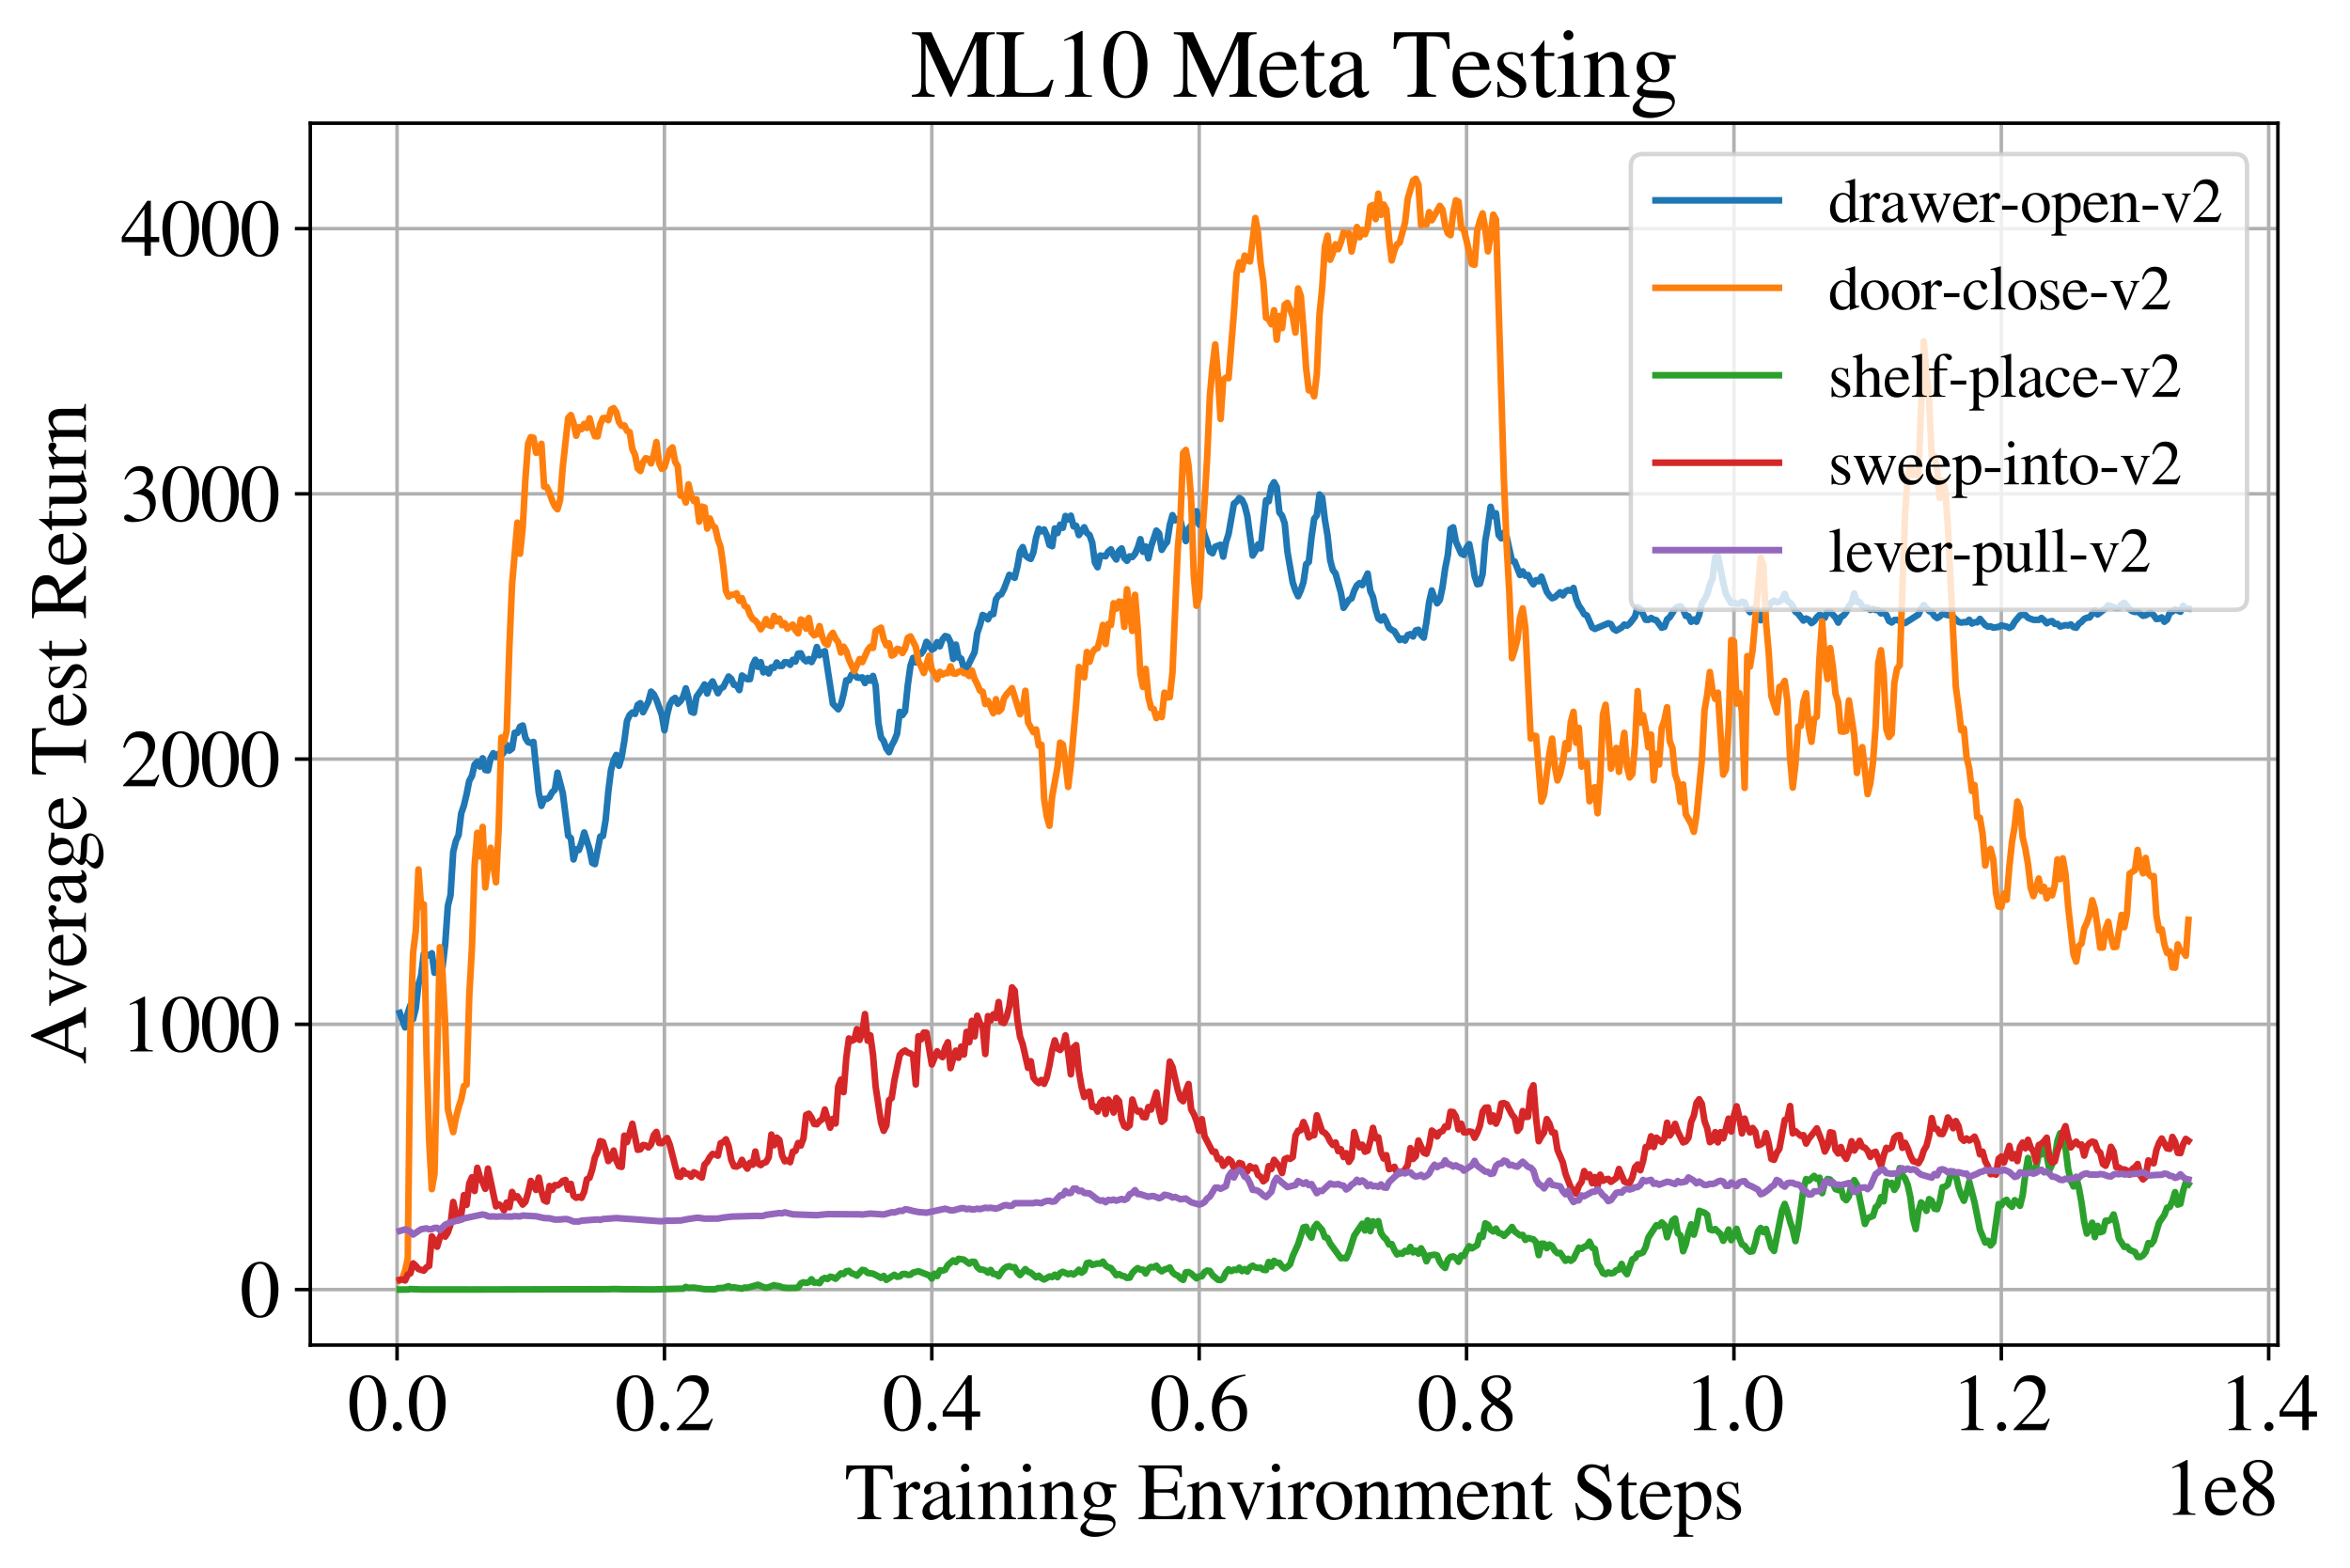 <?xml version="1.0" encoding="utf-8" standalone="no"?>
<!DOCTYPE svg PUBLIC "-//W3C//DTD SVG 1.1//EN"
  "http://www.w3.org/Graphics/SVG/1.1/DTD/svg11.dtd">
<svg xmlns:xlink="http://www.w3.org/1999/xlink" width="533.157pt" height="355.769pt" viewBox="0 0 533.157 355.769" xmlns="http://www.w3.org/2000/svg" version="1.1">
 <defs>
  <style type="text/css">*{stroke-linejoin: round; stroke-linecap: butt}</style>
 </defs>
 <g id="figure_1">
  <g id="patch_1">
   <path d="M 0 355.769 
L 533.157 355.769 
L 533.157 0 
L 0 0 
z
" style="fill: #ffffff"/>
  </g>
  <g id="axes_1">
   <g id="patch_2">
    <path d="M 70.4 305.152 
L 516.8 305.152 
L 516.8 27.952 
L 70.4 27.952 
z
" style="fill: #ffffff"/>
   </g>
   <g id="matplotlib.axis_1">
    <g id="xtick_1">
     <g id="line2d_1">
      <path d="M 90.084 305.152 
L 90.084 27.952 
" clip-path="url(#pf25a32bc3c)" style="fill: none; stroke: #b0b0b0; stroke-width: 0.8; stroke-linecap: square"/>
     </g>
     <g id="line2d_2">
      <defs>
       <path id="mefe4f9c4cd" d="M 0 0 
L 0 3.5 
" style="stroke: #000000; stroke-width: 0.8"/>
      </defs>
      <g>
       <use xlink:href="#mefe4f9c4cd" x="90.084" y="305.152" style="stroke: #000000; stroke-width: 0.8"/>
      </g>
     </g>
     <g id="text_1">
      <!-- 0.0 -->
      <g transform="translate(78.834 324.446)scale(0.18 -0.18)">
       <defs>
        <path id="STIXGeneral-Regular-30" d="M 3046 2112 
Q 3046 1683 2963 1302 
Q 2880 922 2717 602 
Q 2554 282 2266 96 
Q 1978 -90 1600 -90 
Q 1210 -90 915 108 
Q 621 307 461 640 
Q 301 973 227 1350 
Q 154 1728 154 2150 
Q 154 2746 301 3222 
Q 448 3699 790 4012 
Q 1133 4326 1626 4326 
Q 2253 4326 2649 3712 
Q 3046 3098 3046 2112 
z
M 2432 2080 
Q 2432 3091 2217 3625 
Q 2003 4160 1587 4160 
Q 1190 4160 979 3622 
Q 768 3085 768 2106 
Q 768 1120 979 598 
Q 1190 77 1600 77 
Q 2003 77 2217 598 
Q 2432 1120 2432 2080 
z
" transform="scale(0.016)"/>
        <path id="STIXGeneral-Regular-2e" d="M 1158 275 
Q 1158 134 1052 32 
Q 947 -70 800 -70 
Q 653 -70 550 32 
Q 448 134 448 281 
Q 448 429 553 534 
Q 659 640 806 640 
Q 947 640 1052 531 
Q 1158 422 1158 275 
z
" transform="scale(0.016)"/>
       </defs>
       <use xlink:href="#STIXGeneral-Regular-30"/>
       <use xlink:href="#STIXGeneral-Regular-2e" x="50"/>
       <use xlink:href="#STIXGeneral-Regular-30" x="75"/>
      </g>
     </g>
    </g>
    <g id="xtick_2">
     <g id="line2d_3">
      <path d="M 150.745 305.152 
L 150.745 27.952 
" clip-path="url(#pf25a32bc3c)" style="fill: none; stroke: #b0b0b0; stroke-width: 0.8; stroke-linecap: square"/>
     </g>
     <g id="line2d_4">
      <g>
       <use xlink:href="#mefe4f9c4cd" x="150.745" y="305.152" style="stroke: #000000; stroke-width: 0.8"/>
      </g>
     </g>
     <g id="text_2">
      <!-- 0.2 -->
      <g transform="translate(139.495 324.446)scale(0.18 -0.18)">
       <defs>
        <path id="STIXGeneral-Regular-32" d="M 3034 877 
L 2688 0 
L 186 0 
L 186 77 
L 1325 1286 
Q 1773 1754 1965 2144 
Q 2157 2534 2157 2950 
Q 2157 3379 1920 3616 
Q 1683 3853 1267 3853 
Q 922 3853 720 3673 
Q 518 3494 326 3021 
L 192 3053 
Q 301 3648 630 3987 
Q 960 4326 1523 4326 
Q 2054 4326 2380 4006 
Q 2707 3686 2707 3200 
Q 2707 2477 1888 1613 
L 832 486 
L 2330 486 
Q 2541 486 2665 569 
Q 2790 653 2944 915 
L 3034 877 
z
" transform="scale(0.016)"/>
       </defs>
       <use xlink:href="#STIXGeneral-Regular-30"/>
       <use xlink:href="#STIXGeneral-Regular-2e" x="50"/>
       <use xlink:href="#STIXGeneral-Regular-32" x="75"/>
      </g>
     </g>
    </g>
    <g id="xtick_3">
     <g id="line2d_5">
      <path d="M 211.405 305.152 
L 211.405 27.952 
" clip-path="url(#pf25a32bc3c)" style="fill: none; stroke: #b0b0b0; stroke-width: 0.8; stroke-linecap: square"/>
     </g>
     <g id="line2d_6">
      <g>
       <use xlink:href="#mefe4f9c4cd" x="211.405" y="305.152" style="stroke: #000000; stroke-width: 0.8"/>
      </g>
     </g>
     <g id="text_3">
      <!-- 0.4 -->
      <g transform="translate(200.155 324.446)scale(0.18 -0.18)">
       <defs>
        <path id="STIXGeneral-Regular-34" d="M 3027 1069 
L 2368 1069 
L 2368 0 
L 1869 0 
L 1869 1069 
L 77 1069 
L 77 1478 
L 2086 4326 
L 2368 4326 
L 2368 1478 
L 3027 1478 
L 3027 1069 
z
M 1869 1478 
L 1869 3674 
L 333 1478 
L 1869 1478 
z
" transform="scale(0.016)"/>
       </defs>
       <use xlink:href="#STIXGeneral-Regular-30"/>
       <use xlink:href="#STIXGeneral-Regular-2e" x="50"/>
       <use xlink:href="#STIXGeneral-Regular-34" x="75"/>
      </g>
     </g>
    </g>
    <g id="xtick_4">
     <g id="line2d_7">
      <path d="M 272.066 305.152 
L 272.066 27.952 
" clip-path="url(#pf25a32bc3c)" style="fill: none; stroke: #b0b0b0; stroke-width: 0.8; stroke-linecap: square"/>
     </g>
     <g id="line2d_8">
      <g>
       <use xlink:href="#mefe4f9c4cd" x="272.066" y="305.152" style="stroke: #000000; stroke-width: 0.8"/>
      </g>
     </g>
     <g id="text_4">
      <!-- 0.6 -->
      <g transform="translate(260.816 324.446)scale(0.18 -0.18)">
       <defs>
        <path id="STIXGeneral-Regular-36" d="M 2854 4378 
L 2867 4275 
Q 2112 4154 1606 3664 
Q 1101 3174 973 2451 
Q 1344 2739 1786 2739 
Q 2349 2739 2672 2380 
Q 2995 2022 2995 1402 
Q 2995 774 2669 378 
Q 2291 -90 1651 -90 
Q 870 -90 518 557 
Q 218 1107 218 1786 
Q 218 2835 915 3552 
Q 1312 3962 1731 4131 
Q 2150 4301 2854 4378 
z
M 2419 1203 
Q 2419 2445 1555 2445 
Q 1235 2445 1024 2275 
Q 813 2106 813 1702 
Q 813 954 1046 522 
Q 1280 90 1722 90 
Q 2061 90 2240 394 
Q 2419 698 2419 1203 
z
" transform="scale(0.016)"/>
       </defs>
       <use xlink:href="#STIXGeneral-Regular-30"/>
       <use xlink:href="#STIXGeneral-Regular-2e" x="50"/>
       <use xlink:href="#STIXGeneral-Regular-36" x="75"/>
      </g>
     </g>
    </g>
    <g id="xtick_5">
     <g id="line2d_9">
      <path d="M 332.726 305.152 
L 332.726 27.952 
" clip-path="url(#pf25a32bc3c)" style="fill: none; stroke: #b0b0b0; stroke-width: 0.8; stroke-linecap: square"/>
     </g>
     <g id="line2d_10">
      <g>
       <use xlink:href="#mefe4f9c4cd" x="332.726" y="305.152" style="stroke: #000000; stroke-width: 0.8"/>
      </g>
     </g>
     <g id="text_5">
      <!-- 0.8 -->
      <g transform="translate(321.476 324.446)scale(0.18 -0.18)">
       <defs>
        <path id="STIXGeneral-Regular-38" d="M 2848 992 
Q 2848 499 2505 204 
Q 2163 -90 1587 -90 
Q 1050 -90 704 204 
Q 358 499 358 954 
Q 358 1293 524 1533 
Q 691 1773 1190 2125 
Q 710 2522 553 2765 
Q 397 3008 397 3328 
Q 397 3782 745 4054 
Q 1094 4326 1638 4326 
Q 2106 4326 2410 4060 
Q 2714 3795 2714 3411 
Q 2714 3059 2531 2848 
Q 2349 2637 1856 2374 
Q 2432 1990 2640 1689 
Q 2848 1389 2848 992 
z
M 2272 3411 
Q 2272 3744 2086 3945 
Q 1901 4147 1574 4147 
Q 1248 4147 1059 3977 
Q 870 3808 870 3513 
Q 870 3219 1059 2979 
Q 1248 2739 1670 2490 
Q 1997 2682 2134 2896 
Q 2272 3110 2272 3411 
z
M 1734 1741 
L 1357 1997 
Q 1075 1766 960 1545 
Q 845 1325 845 1011 
Q 845 576 1065 333 
Q 1286 90 1658 90 
Q 1971 90 2166 285 
Q 2362 480 2362 794 
Q 2362 1082 2214 1299 
Q 2067 1517 1734 1741 
z
" transform="scale(0.016)"/>
       </defs>
       <use xlink:href="#STIXGeneral-Regular-30"/>
       <use xlink:href="#STIXGeneral-Regular-2e" x="50"/>
       <use xlink:href="#STIXGeneral-Regular-38" x="75"/>
      </g>
     </g>
    </g>
    <g id="xtick_6">
     <g id="line2d_11">
      <path d="M 393.386 305.152 
L 393.386 27.952 
" clip-path="url(#pf25a32bc3c)" style="fill: none; stroke: #b0b0b0; stroke-width: 0.8; stroke-linecap: square"/>
     </g>
     <g id="line2d_12">
      <g>
       <use xlink:href="#mefe4f9c4cd" x="393.386" y="305.152" style="stroke: #000000; stroke-width: 0.8"/>
      </g>
     </g>
     <g id="text_6">
      <!-- 1.0 -->
      <g transform="translate(382.136 324.446)scale(0.18 -0.18)">
       <defs>
        <path id="STIXGeneral-Regular-31" d="M 2522 0 
L 755 0 
L 755 96 
Q 1107 115 1235 227 
Q 1363 339 1363 608 
L 1363 3482 
Q 1363 3795 1171 3795 
Q 1082 3795 883 3718 
L 710 3654 
L 710 3744 
L 1856 4326 
L 1914 4307 
L 1914 486 
Q 1914 275 2042 185 
Q 2170 96 2522 96 
L 2522 0 
z
" transform="scale(0.016)"/>
       </defs>
       <use xlink:href="#STIXGeneral-Regular-31"/>
       <use xlink:href="#STIXGeneral-Regular-2e" x="50"/>
       <use xlink:href="#STIXGeneral-Regular-30" x="75"/>
      </g>
     </g>
    </g>
    <g id="xtick_7">
     <g id="line2d_13">
      <path d="M 454.047 305.152 
L 454.047 27.952 
" clip-path="url(#pf25a32bc3c)" style="fill: none; stroke: #b0b0b0; stroke-width: 0.8; stroke-linecap: square"/>
     </g>
     <g id="line2d_14">
      <g>
       <use xlink:href="#mefe4f9c4cd" x="454.047" y="305.152" style="stroke: #000000; stroke-width: 0.8"/>
      </g>
     </g>
     <g id="text_7">
      <!-- 1.2 -->
      <g transform="translate(442.797 324.446)scale(0.18 -0.18)">
       <use xlink:href="#STIXGeneral-Regular-31"/>
       <use xlink:href="#STIXGeneral-Regular-2e" x="50"/>
       <use xlink:href="#STIXGeneral-Regular-32" x="75"/>
      </g>
     </g>
    </g>
    <g id="xtick_8">
     <g id="line2d_15">
      <path d="M 514.707 305.152 
L 514.707 27.952 
" clip-path="url(#pf25a32bc3c)" style="fill: none; stroke: #b0b0b0; stroke-width: 0.8; stroke-linecap: square"/>
     </g>
     <g id="line2d_16">
      <g>
       <use xlink:href="#mefe4f9c4cd" x="514.707" y="305.152" style="stroke: #000000; stroke-width: 0.8"/>
      </g>
     </g>
     <g id="text_8">
      <!-- 1.4 -->
      <g transform="translate(503.457 324.446)scale(0.18 -0.18)">
       <use xlink:href="#STIXGeneral-Regular-31"/>
       <use xlink:href="#STIXGeneral-Regular-2e" x="50"/>
       <use xlink:href="#STIXGeneral-Regular-34" x="75"/>
      </g>
     </g>
    </g>
    <g id="text_9">
     <!-- Training Environment Steps -->
     <g transform="translate(191.605 344.646)scale(0.18 -0.18)">
      <defs>
       <path id="STIXGeneral-Regular-54" d="M 3795 3149 
L 3642 3149 
Q 3539 3674 3353 3821 
Q 3168 3968 2656 3968 
L 2278 3968 
L 2278 710 
Q 2278 346 2387 243 
Q 2496 141 2893 122 
L 2893 0 
L 1024 0 
L 1024 122 
Q 1427 147 1526 256 
Q 1626 365 1626 787 
L 1626 3968 
L 1242 3968 
Q 723 3968 540 3817 
Q 358 3667 262 3149 
L 109 3149 
L 154 4237 
L 3750 4237 
L 3795 3149 
z
" transform="scale(0.016)"/>
       <path id="STIXGeneral-Regular-72" d="M 1024 2931 
L 1024 2342 
Q 1267 2688 1430 2816 
Q 1594 2944 1792 2944 
Q 1958 2944 2051 2854 
Q 2144 2765 2144 2605 
Q 2144 2470 2077 2393 
Q 2010 2317 1894 2317 
Q 1773 2317 1638 2445 
Q 1536 2541 1472 2541 
Q 1338 2541 1181 2355 
Q 1024 2170 1024 2016 
L 1024 576 
Q 1024 301 1133 205 
Q 1242 109 1568 96 
L 1568 0 
L 32 0 
L 32 96 
Q 339 154 412 224 
Q 486 294 486 538 
L 486 2138 
Q 486 2349 438 2435 
Q 390 2522 269 2522 
Q 166 2522 45 2496 
L 45 2598 
Q 448 2726 992 2944 
L 1024 2931 
z
" transform="scale(0.016)"/>
       <path id="STIXGeneral-Regular-61" d="M 2829 422 
L 2829 243 
Q 2586 -64 2253 -64 
Q 1888 -64 1843 403 
L 1837 403 
Q 1427 -64 909 -64 
Q 608 -64 422 112 
Q 237 288 237 602 
Q 237 1050 685 1350 
Q 992 1555 1837 1869 
L 1837 2214 
Q 1837 2502 1699 2646 
Q 1562 2790 1338 2790 
Q 1146 2790 1018 2697 
Q 890 2605 890 2477 
Q 890 2419 909 2348 
Q 928 2278 928 2208 
Q 928 2112 841 2029 
Q 755 1946 634 1946 
Q 525 1946 441 2029 
Q 358 2112 358 2240 
Q 358 2547 685 2752 
Q 986 2944 1421 2944 
Q 1939 2944 2176 2656 
Q 2291 2522 2323 2384 
Q 2355 2246 2355 1946 
L 2355 723 
Q 2355 301 2554 301 
Q 2682 301 2829 422 
z
M 1837 813 
L 1837 1715 
Q 1248 1510 1018 1293 
Q 800 1094 800 800 
Q 800 557 921 432 
Q 1043 307 1242 307 
Q 1453 307 1613 410 
Q 1747 506 1792 589 
Q 1837 672 1837 813 
z
" transform="scale(0.016)"/>
       <path id="STIXGeneral-Regular-69" d="M 1152 4045 
Q 1152 3904 1056 3811 
Q 960 3718 819 3718 
Q 685 3718 592 3811 
Q 499 3904 499 4045 
Q 499 4179 595 4275 
Q 691 4371 826 4371 
Q 966 4371 1059 4275 
Q 1152 4179 1152 4045 
z
M 1619 0 
L 102 0 
L 102 96 
Q 435 115 521 211 
Q 608 307 608 666 
L 608 2118 
Q 608 2342 563 2432 
Q 518 2522 397 2522 
Q 243 2522 128 2490 
L 128 2592 
L 1120 2944 
L 1146 2918 
L 1146 672 
Q 1146 314 1226 218 
Q 1306 122 1619 96 
L 1619 0 
z
" transform="scale(0.016)"/>
       <path id="STIXGeneral-Regular-6e" d="M 3104 0 
L 1773 0 
L 1779 96 
Q 2016 115 2096 233 
Q 2176 352 2176 672 
L 2176 1946 
Q 2176 2592 1709 2592 
Q 1549 2592 1408 2515 
Q 1267 2438 1050 2227 
L 1050 461 
Q 1050 269 1136 192 
Q 1222 115 1466 96 
L 1466 0 
L 115 0 
L 115 96 
Q 358 115 435 214 
Q 512 314 512 602 
L 512 2157 
Q 512 2394 467 2483 
Q 422 2573 288 2573 
Q 160 2573 102 2547 
L 102 2656 
Q 550 2784 979 2944 
L 1030 2925 
L 1030 2426 
L 1037 2426 
Q 1491 2944 1958 2944 
Q 2323 2944 2518 2688 
Q 2714 2432 2714 1958 
L 2714 544 
Q 2714 288 2790 205 
Q 2867 122 3104 96 
L 3104 0 
z
" transform="scale(0.016)"/>
       <path id="STIXGeneral-Regular-67" d="M 3008 2483 
L 2477 2483 
Q 2598 2208 2598 1946 
Q 2598 1453 2265 1203 
Q 1933 954 1600 954 
Q 1530 954 1357 973 
L 1235 986 
Q 1107 947 979 812 
Q 851 678 851 582 
Q 851 435 1350 410 
L 2176 371 
Q 2528 358 2739 172 
Q 2950 -13 2950 -314 
Q 2950 -685 2566 -986 
Q 2035 -1395 1286 -1395 
Q 826 -1395 502 -1212 
Q 179 -1030 179 -774 
Q 179 -595 320 -419 
Q 461 -243 806 6 
Q 602 102 534 172 
Q 467 243 467 346 
Q 467 531 762 787 
Q 909 915 1037 1043 
Q 717 1203 579 1401 
Q 442 1600 442 1901 
Q 442 2336 752 2640 
Q 1062 2944 1510 2944 
Q 1766 2944 2022 2848 
L 2163 2797 
Q 2349 2733 2515 2733 
L 3008 2733 
L 3008 2483 
z
M 973 2163 
L 973 2144 
Q 973 1683 1155 1398 
Q 1338 1114 1632 1114 
Q 1850 1114 1978 1270 
Q 2106 1427 2106 1690 
Q 2106 2112 1914 2464 
Q 1754 2765 1446 2765 
Q 1222 2765 1097 2605 
Q 973 2445 973 2163 
z
M 2771 -410 
Q 2771 -230 2595 -163 
Q 2419 -96 1978 -96 
Q 1344 -96 941 -13 
Q 749 -243 688 -348 
Q 627 -454 627 -563 
Q 627 -774 880 -902 
Q 1133 -1030 1555 -1030 
Q 2099 -1030 2435 -860 
Q 2771 -691 2771 -410 
z
" transform="scale(0.016)"/>
       <path id="STIXGeneral-Regular-20" transform="scale(0.016)"/>
       <path id="STIXGeneral-Regular-45" d="M 3821 1082 
L 3526 0 
L 77 0 
L 77 122 
Q 442 147 538 252 
Q 634 358 634 730 
L 634 3520 
Q 634 3878 534 3987 
Q 435 4096 77 4115 
L 77 4237 
L 3469 4237 
L 3494 3322 
L 3334 3322 
Q 3264 3750 3085 3872 
Q 2906 3994 2349 3994 
L 1510 3994 
Q 1370 3994 1328 3952 
Q 1286 3910 1286 3763 
L 1286 2355 
L 2253 2355 
Q 2656 2355 2787 2470 
Q 2918 2586 2976 2970 
L 3123 2970 
L 3123 1472 
L 2976 1472 
Q 2918 1875 2790 1984 
Q 2662 2093 2253 2093 
L 1286 2093 
L 1286 538 
Q 1286 346 1420 291 
Q 1555 237 1933 237 
L 2163 237 
Q 2848 237 3136 403 
Q 3424 570 3642 1082 
L 3821 1082 
z
" transform="scale(0.016)"/>
       <path id="STIXGeneral-Regular-76" d="M 3053 2880 
L 3053 2784 
Q 2906 2771 2835 2688 
Q 2765 2605 2637 2285 
L 1818 230 
Q 1690 -90 1638 -90 
Q 1587 -90 1523 77 
Q 1510 96 1497 141 
Q 1485 186 1472 211 
L 704 2048 
Q 499 2534 403 2652 
Q 307 2771 122 2784 
L 122 2880 
L 1376 2880 
L 1376 2784 
Q 1210 2771 1146 2732 
Q 1082 2694 1082 2611 
Q 1082 2509 1139 2368 
L 1792 730 
L 2426 2387 
Q 2464 2483 2464 2579 
Q 2464 2758 2163 2784 
L 2163 2880 
L 3053 2880 
z
" transform="scale(0.016)"/>
       <path id="STIXGeneral-Regular-6f" d="M 3008 1478 
Q 3008 806 2608 371 
Q 2208 -64 1568 -64 
Q 979 -64 582 368 
Q 186 800 186 1459 
Q 186 2125 582 2534 
Q 979 2944 1626 2944 
Q 2221 2944 2614 2537 
Q 3008 2131 3008 1478 
z
M 2432 1306 
Q 2432 2035 2112 2445 
Q 1856 2765 1504 2765 
Q 1171 2765 966 2493 
Q 762 2221 762 1747 
Q 762 928 1101 435 
Q 1318 115 1677 115 
Q 2029 115 2230 432 
Q 2432 749 2432 1306 
z
" transform="scale(0.016)"/>
       <path id="STIXGeneral-Regular-6d" d="M 4960 0 
L 3565 0 
L 3565 96 
Q 3834 122 3907 208 
Q 3981 294 3981 576 
L 3981 1894 
Q 3981 2278 3869 2444 
Q 3757 2611 3488 2611 
Q 3264 2611 3107 2521 
Q 2950 2432 2803 2221 
L 2803 608 
Q 2803 301 2896 201 
Q 2989 102 3264 96 
L 3264 0 
L 1830 0 
L 1830 96 
Q 2112 115 2189 188 
Q 2266 262 2266 550 
L 2266 1901 
Q 2266 2611 1850 2611 
Q 1670 2611 1468 2531 
Q 1267 2451 1171 2336 
Q 1088 2240 1088 2227 
L 1088 448 
Q 1088 243 1177 176 
Q 1267 109 1523 96 
L 1523 0 
L 102 0 
L 102 96 
Q 371 102 460 195 
Q 550 288 550 563 
L 550 2150 
Q 550 2387 499 2480 
Q 448 2573 326 2573 
Q 230 2573 122 2547 
L 122 2656 
Q 557 2778 1011 2944 
L 1062 2925 
L 1062 2451 
L 1075 2451 
Q 1363 2752 1584 2848 
Q 1805 2944 2054 2944 
Q 2560 2944 2733 2406 
Q 3232 2944 3776 2944 
Q 4518 2944 4518 1792 
L 4518 493 
Q 4518 282 4582 202 
Q 4646 122 4794 109 
L 4960 96 
L 4960 0 
z
" transform="scale(0.016)"/>
       <path id="STIXGeneral-Regular-65" d="M 2611 1050 
L 2714 1005 
Q 2330 -64 1376 -64 
Q 813 -64 486 329 
Q 160 723 160 1389 
Q 160 2074 525 2509 
Q 890 2944 1485 2944 
Q 2061 2944 2374 2502 
Q 2560 2246 2592 1773 
L 621 1773 
Q 646 1370 700 1158 
Q 755 947 915 730 
Q 1184 378 1626 378 
Q 1939 378 2153 531 
Q 2368 685 2611 1050 
z
M 634 1978 
L 1939 1978 
Q 1882 2381 1750 2547 
Q 1619 2714 1312 2714 
Q 1043 2714 864 2525 
Q 685 2336 634 1978 
z
" transform="scale(0.016)"/>
       <path id="STIXGeneral-Regular-74" d="M 1702 493 
L 1786 422 
Q 1478 -64 1011 -64 
Q 448 -64 448 749 
L 448 2675 
L 109 2675 
Q 83 2694 83 2720 
Q 83 2771 192 2842 
Q 435 2982 813 3526 
Q 826 3546 874 3606 
Q 922 3667 941 3706 
Q 986 3706 986 3622 
L 986 2880 
L 1632 2880 
L 1632 2675 
L 986 2675 
L 986 845 
Q 986 538 1062 403 
Q 1139 269 1318 269 
Q 1510 269 1702 493 
z
" transform="scale(0.016)"/>
       <path id="STIXGeneral-Regular-53" d="M 3002 2963 
L 2842 2963 
Q 2733 3360 2579 3565 
Q 2189 4064 1651 4064 
Q 1357 4064 1181 3894 
Q 1005 3725 1005 3456 
Q 1005 3328 1069 3206 
Q 1133 3085 1206 2998 
Q 1280 2912 1465 2784 
Q 1651 2656 1766 2589 
Q 1882 2522 2150 2362 
Q 2669 2061 2905 1763 
Q 3142 1466 3142 1107 
Q 3142 576 2771 243 
Q 2400 -90 1837 -90 
Q 1421 -90 1082 58 
Q 915 128 781 128 
Q 704 128 653 70 
Q 602 13 602 -83 
L 461 -83 
L 275 1274 
L 416 1274 
Q 845 141 1734 141 
Q 2074 141 2285 342 
Q 2496 544 2496 858 
Q 2496 1158 2310 1363 
Q 2003 1696 1235 2106 
Q 454 2522 454 3206 
Q 454 3718 768 4022 
Q 1082 4326 1568 4326 
Q 1907 4326 2240 4186 
Q 2413 4109 2522 4109 
Q 2688 4109 2726 4326 
L 2861 4326 
L 3002 2963 
z
" transform="scale(0.016)"/>
       <path id="STIXGeneral-Regular-70" d="M 1018 2931 
L 1018 2438 
Q 1421 2944 1939 2944 
Q 2406 2944 2707 2560 
Q 3008 2176 3008 1581 
Q 3008 883 2621 409 
Q 2234 -64 1664 -64 
Q 1466 -64 1328 -6 
Q 1190 51 1018 211 
L 1018 -794 
Q 1018 -1094 1120 -1180 
Q 1222 -1267 1581 -1274 
L 1581 -1389 
L 32 -1389 
L 32 -1280 
Q 314 -1254 397 -1171 
Q 480 -1088 480 -838 
L 480 2157 
Q 480 2381 429 2451 
Q 378 2522 218 2522 
Q 115 2522 58 2515 
L 58 2618 
Q 506 2752 979 2944 
L 1018 2931 
z
M 1018 2138 
L 1018 563 
Q 1018 422 1238 281 
Q 1459 141 1683 141 
Q 2029 141 2243 467 
Q 2458 794 2458 1325 
Q 2458 1888 2243 2224 
Q 2029 2560 1670 2560 
Q 1446 2560 1232 2419 
Q 1018 2278 1018 2138 
z
" transform="scale(0.016)"/>
       <path id="STIXGeneral-Regular-73" d="M 998 1926 
L 1664 1523 
Q 1984 1331 2105 1164 
Q 2227 998 2227 736 
Q 2227 416 1961 176 
Q 1696 -64 1331 -64 
Q 1030 -64 864 -6 
Q 691 51 570 51 
Q 461 51 416 -26 
L 333 -26 
L 333 979 
L 435 979 
Q 538 512 730 294 
Q 922 77 1248 77 
Q 1485 77 1632 211 
Q 1779 346 1779 550 
Q 1779 845 1440 1030 
L 1094 1222 
Q 326 1651 326 2150 
Q 326 2522 566 2730 
Q 806 2938 1210 2938 
Q 1491 2938 1638 2867 
Q 1754 2816 1818 2816 
Q 1862 2816 1920 2880 
L 1990 2880 
L 2022 2010 
L 1926 2010 
Q 1818 2445 1654 2621 
Q 1491 2797 1203 2797 
Q 986 2797 854 2688 
Q 723 2579 723 2362 
Q 723 2253 796 2128 
Q 870 2003 998 1926 
z
" transform="scale(0.016)"/>
      </defs>
      <use xlink:href="#STIXGeneral-Regular-54"/>
      <use xlink:href="#STIXGeneral-Regular-72" x="61.1"/>
      <use xlink:href="#STIXGeneral-Regular-61" x="94.4"/>
      <use xlink:href="#STIXGeneral-Regular-69" x="138.8"/>
      <use xlink:href="#STIXGeneral-Regular-6e" x="166.6"/>
      <use xlink:href="#STIXGeneral-Regular-69" x="216.6"/>
      <use xlink:href="#STIXGeneral-Regular-6e" x="244.4"/>
      <use xlink:href="#STIXGeneral-Regular-67" x="294.4"/>
      <use xlink:href="#STIXGeneral-Regular-20" x="344.4"/>
      <use xlink:href="#STIXGeneral-Regular-45" x="369.4"/>
      <use xlink:href="#STIXGeneral-Regular-6e" x="430.5"/>
      <use xlink:href="#STIXGeneral-Regular-76" x="480.5"/>
      <use xlink:href="#STIXGeneral-Regular-69" x="530.5"/>
      <use xlink:href="#STIXGeneral-Regular-72" x="558.3"/>
      <use xlink:href="#STIXGeneral-Regular-6f" x="591.6"/>
      <use xlink:href="#STIXGeneral-Regular-6e" x="641.6"/>
      <use xlink:href="#STIXGeneral-Regular-6d" x="691.6"/>
      <use xlink:href="#STIXGeneral-Regular-65" x="769.4"/>
      <use xlink:href="#STIXGeneral-Regular-6e" x="813.8"/>
      <use xlink:href="#STIXGeneral-Regular-74" x="863.8"/>
      <use xlink:href="#STIXGeneral-Regular-20" x="891.6"/>
      <use xlink:href="#STIXGeneral-Regular-53" x="916.6"/>
      <use xlink:href="#STIXGeneral-Regular-74" x="972.2"/>
      <use xlink:href="#STIXGeneral-Regular-65" x="1000"/>
      <use xlink:href="#STIXGeneral-Regular-70" x="1044.4"/>
      <use xlink:href="#STIXGeneral-Regular-73" x="1094.4"/>
     </g>
    </g>
    <g id="text_10">
     <!-- 1e8 -->
     <g transform="translate(490.807 343.646)scale(0.18 -0.18)">
      <use xlink:href="#STIXGeneral-Regular-31"/>
      <use xlink:href="#STIXGeneral-Regular-65" x="50"/>
      <use xlink:href="#STIXGeneral-Regular-38" x="94.4"/>
     </g>
    </g>
   </g>
   <g id="matplotlib.axis_2">
    <g id="ytick_1">
     <g id="line2d_17">
      <path d="M 70.4 292.552 
L 516.8 292.552 
" clip-path="url(#pf25a32bc3c)" style="fill: none; stroke: #b0b0b0; stroke-width: 0.8; stroke-linecap: square"/>
     </g>
     <g id="line2d_18">
      <defs>
       <path id="m6d03bf538c" d="M 0 0 
L -3.5 0 
" style="stroke: #000000; stroke-width: 0.8"/>
      </defs>
      <g>
       <use xlink:href="#m6d03bf538c" x="70.4" y="292.552" style="stroke: #000000; stroke-width: 0.8"/>
      </g>
     </g>
     <g id="text_11">
      <!-- 0 -->
      <g transform="translate(54.4 298.699)scale(0.18 -0.18)">
       <use xlink:href="#STIXGeneral-Regular-30"/>
      </g>
     </g>
    </g>
    <g id="ytick_2">
     <g id="line2d_19">
      <path d="M 70.4 232.38 
L 516.8 232.38 
" clip-path="url(#pf25a32bc3c)" style="fill: none; stroke: #b0b0b0; stroke-width: 0.8; stroke-linecap: square"/>
     </g>
     <g id="line2d_20">
      <g>
       <use xlink:href="#m6d03bf538c" x="70.4" y="232.38" style="stroke: #000000; stroke-width: 0.8"/>
      </g>
     </g>
     <g id="text_12">
      <!-- 1000 -->
      <g transform="translate(27.4 238.527)scale(0.18 -0.18)">
       <use xlink:href="#STIXGeneral-Regular-31"/>
       <use xlink:href="#STIXGeneral-Regular-30" x="50"/>
       <use xlink:href="#STIXGeneral-Regular-30" x="100"/>
       <use xlink:href="#STIXGeneral-Regular-30" x="150"/>
      </g>
     </g>
    </g>
    <g id="ytick_3">
     <g id="line2d_21">
      <path d="M 70.4 172.208 
L 516.8 172.208 
" clip-path="url(#pf25a32bc3c)" style="fill: none; stroke: #b0b0b0; stroke-width: 0.8; stroke-linecap: square"/>
     </g>
     <g id="line2d_22">
      <g>
       <use xlink:href="#m6d03bf538c" x="70.4" y="172.208" style="stroke: #000000; stroke-width: 0.8"/>
      </g>
     </g>
     <g id="text_13">
      <!-- 2000 -->
      <g transform="translate(27.4 178.355)scale(0.18 -0.18)">
       <use xlink:href="#STIXGeneral-Regular-32"/>
       <use xlink:href="#STIXGeneral-Regular-30" x="50"/>
       <use xlink:href="#STIXGeneral-Regular-30" x="100"/>
       <use xlink:href="#STIXGeneral-Regular-30" x="150"/>
      </g>
     </g>
    </g>
    <g id="ytick_4">
     <g id="line2d_23">
      <path d="M 70.4 112.036 
L 516.8 112.036 
" clip-path="url(#pf25a32bc3c)" style="fill: none; stroke: #b0b0b0; stroke-width: 0.8; stroke-linecap: square"/>
     </g>
     <g id="line2d_24">
      <g>
       <use xlink:href="#m6d03bf538c" x="70.4" y="112.036" style="stroke: #000000; stroke-width: 0.8"/>
      </g>
     </g>
     <g id="text_14">
      <!-- 3000 -->
      <g transform="translate(27.4 118.182)scale(0.18 -0.18)">
       <defs>
        <path id="STIXGeneral-Regular-33" d="M 390 3264 
L 288 3290 
Q 435 3770 748 4048 
Q 1062 4326 1542 4326 
Q 1990 4326 2265 4083 
Q 2541 3840 2541 3450 
Q 2541 2925 1946 2566 
Q 2298 2413 2477 2227 
Q 2758 1914 2758 1402 
Q 2758 890 2464 506 
Q 2246 211 1840 60 
Q 1434 -90 979 -90 
Q 262 -90 262 275 
Q 262 378 339 442 
Q 416 506 525 506 
Q 685 506 915 339 
Q 1197 141 1466 141 
Q 1818 141 2058 425 
Q 2298 710 2298 1120 
Q 2298 1856 1632 2048 
Q 1434 2112 979 2112 
L 979 2202 
Q 1338 2323 1517 2432 
Q 2035 2726 2035 3290 
Q 2035 3610 1852 3776 
Q 1670 3942 1344 3942 
Q 768 3942 390 3264 
z
" transform="scale(0.016)"/>
       </defs>
       <use xlink:href="#STIXGeneral-Regular-33"/>
       <use xlink:href="#STIXGeneral-Regular-30" x="50"/>
       <use xlink:href="#STIXGeneral-Regular-30" x="100"/>
       <use xlink:href="#STIXGeneral-Regular-30" x="150"/>
      </g>
     </g>
    </g>
    <g id="ytick_5">
     <g id="line2d_25">
      <path d="M 70.4 51.864 
L 516.8 51.864 
" clip-path="url(#pf25a32bc3c)" style="fill: none; stroke: #b0b0b0; stroke-width: 0.8; stroke-linecap: square"/>
     </g>
     <g id="line2d_26">
      <g>
       <use xlink:href="#m6d03bf538c" x="70.4" y="51.864" style="stroke: #000000; stroke-width: 0.8"/>
      </g>
     </g>
     <g id="text_15">
      <!-- 4000 -->
      <g transform="translate(27.4 58.01)scale(0.18 -0.18)">
       <use xlink:href="#STIXGeneral-Regular-34"/>
       <use xlink:href="#STIXGeneral-Regular-30" x="50"/>
       <use xlink:href="#STIXGeneral-Regular-30" x="100"/>
       <use xlink:href="#STIXGeneral-Regular-30" x="150"/>
      </g>
     </g>
    </g>
    <g id="text_16">
     <!-- Average Test Return -->
     <g transform="translate(19.477 241.533)rotate(-90)scale(0.18 -0.18)">
      <defs>
       <path id="STIXGeneral-Regular-41" d="M 4525 0 
L 2893 0 
L 2893 122 
Q 3149 122 3245 179 
Q 3334 224 3334 333 
Q 3334 499 3213 781 
L 2950 1382 
L 1274 1382 
L 979 653 
Q 922 506 922 384 
Q 922 237 1027 179 
Q 1133 122 1370 122 
L 1370 0 
L 96 0 
L 96 122 
Q 365 147 486 316 
Q 608 486 902 1190 
L 2221 4314 
L 2349 4314 
L 3923 710 
Q 4064 378 4176 262 
Q 4288 147 4525 122 
L 4525 0 
z
M 2861 1645 
L 2118 3405 
L 1382 1645 
L 2861 1645 
z
" transform="scale(0.016)"/>
       <path id="STIXGeneral-Regular-52" d="M 4224 0 
L 3187 0 
L 1664 1971 
L 1306 1958 
L 1306 717 
Q 1306 352 1405 249 
Q 1504 147 1875 122 
L 1875 0 
L 109 0 
L 109 122 
Q 474 154 563 262 
Q 653 371 653 794 
L 653 3526 
Q 653 3885 563 3987 
Q 474 4090 109 4115 
L 109 4237 
L 1850 4237 
Q 2726 4237 3187 3859 
Q 3501 3603 3501 3091 
Q 3501 2221 2342 2042 
L 3622 422 
Q 3757 256 3878 198 
Q 4000 141 4224 122 
L 4224 0 
z
M 1306 3731 
L 1306 2195 
Q 1766 2202 1990 2246 
Q 2214 2291 2438 2413 
Q 2803 2618 2803 3142 
Q 2803 4000 1632 4000 
Q 1459 4000 1382 3945 
Q 1306 3891 1306 3731 
z
" transform="scale(0.016)"/>
       <path id="STIXGeneral-Regular-75" d="M 3072 320 
L 3072 230 
Q 2573 96 2195 -58 
L 2163 -38 
L 2163 486 
L 2150 486 
Q 1747 -64 1235 -64 
Q 870 -64 662 160 
Q 454 384 454 755 
L 454 2362 
Q 454 2598 371 2688 
Q 288 2778 58 2790 
L 58 2880 
L 992 2880 
L 992 813 
Q 992 595 1123 451 
Q 1254 307 1446 307 
Q 1760 307 1984 506 
Q 2067 582 2099 649 
Q 2131 717 2131 877 
L 2131 2355 
Q 2131 2605 2041 2678 
Q 1952 2752 1658 2771 
L 1658 2880 
L 2669 2880 
L 2669 685 
Q 2669 461 2742 390 
Q 2816 320 3034 320 
L 3072 320 
z
" transform="scale(0.016)"/>
      </defs>
      <use xlink:href="#STIXGeneral-Regular-41"/>
      <use xlink:href="#STIXGeneral-Regular-76" x="72.2"/>
      <use xlink:href="#STIXGeneral-Regular-65" x="122.2"/>
      <use xlink:href="#STIXGeneral-Regular-72" x="166.6"/>
      <use xlink:href="#STIXGeneral-Regular-61" x="199.9"/>
      <use xlink:href="#STIXGeneral-Regular-67" x="244.3"/>
      <use xlink:href="#STIXGeneral-Regular-65" x="294.3"/>
      <use xlink:href="#STIXGeneral-Regular-20" x="338.7"/>
      <use xlink:href="#STIXGeneral-Regular-54" x="363.7"/>
      <use xlink:href="#STIXGeneral-Regular-65" x="424.8"/>
      <use xlink:href="#STIXGeneral-Regular-73" x="469.2"/>
      <use xlink:href="#STIXGeneral-Regular-74" x="508.1"/>
      <use xlink:href="#STIXGeneral-Regular-20" x="535.9"/>
      <use xlink:href="#STIXGeneral-Regular-52" x="560.9"/>
      <use xlink:href="#STIXGeneral-Regular-65" x="627.6"/>
      <use xlink:href="#STIXGeneral-Regular-74" x="672"/>
      <use xlink:href="#STIXGeneral-Regular-75" x="699.8"/>
      <use xlink:href="#STIXGeneral-Regular-72" x="749.8"/>
      <use xlink:href="#STIXGeneral-Regular-6e" x="783.1"/>
     </g>
    </g>
   </g>
   <g id="line2d_27">
    <path d="M 90.691 229.794 
L 91.904 233.081 
L 92.511 229.782 
L 93.117 228.027 
L 93.724 231.188 
L 94.331 228.733 
L 94.937 223.343 
L 95.544 221.317 
L 96.15 216.367 
L 97.364 216.775 
L 97.97 216.26 
L 98.577 220.685 
L 99.183 218.951 
L 99.79 221.4 
L 100.397 219.431 
L 101.003 214.21 
L 101.61 205.517 
L 102.216 203.072 
L 102.823 193.268 
L 103.43 190.787 
L 104.036 189.438 
L 104.643 184.514 
L 105.249 182.742 
L 105.856 180.183 
L 106.463 177.13 
L 107.069 176.057 
L 107.676 173.474 
L 108.282 172.823 
L 108.889 173.908 
L 109.496 172.032 
L 110.102 174.677 
L 110.709 174.78 
L 111.315 172 
L 111.922 170.876 
L 112.529 171.69 
L 113.135 171.031 
L 113.742 171.337 
L 114.348 170.643 
L 114.955 168.986 
L 115.562 170.29 
L 116.168 169.822 
L 116.775 166.234 
L 117.381 166.275 
L 117.988 164.869 
L 118.595 164.59 
L 119.201 167.395 
L 119.808 168.352 
L 120.415 168.551 
L 121.021 168.321 
L 122.234 179.903 
L 122.841 182.821 
L 123.448 181.241 
L 124.054 181.252 
L 124.661 180.864 
L 125.267 179.725 
L 125.874 179.167 
L 126.481 175.294 
L 127.694 179.987 
L 128.907 189.602 
L 129.514 190.137 
L 130.12 194.976 
L 130.727 192.664 
L 131.333 192.839 
L 131.94 191.096 
L 132.547 188.859 
L 133.76 192.689 
L 134.366 195.748 
L 134.973 196.04 
L 136.186 189.786 
L 136.793 189.647 
L 137.399 186.063 
L 138.006 179.654 
L 138.613 174.72 
L 139.219 172.492 
L 139.826 171.267 
L 140.432 173.721 
L 141.039 171.708 
L 141.646 168.105 
L 142.252 163.543 
L 142.859 162.212 
L 143.465 161.643 
L 144.072 161.964 
L 144.679 159.916 
L 145.285 159.525 
L 145.892 161.575 
L 147.105 159.157 
L 147.712 156.905 
L 148.318 157.518 
L 148.925 158.735 
L 150.138 162.125 
L 150.745 165.674 
L 151.351 162.162 
L 151.958 159.786 
L 152.565 158.727 
L 153.171 158.334 
L 153.778 159.628 
L 154.384 159.061 
L 154.991 158.066 
L 155.598 156.164 
L 156.204 158.374 
L 156.811 161.446 
L 157.417 161.693 
L 158.024 158.058 
L 159.237 156.347 
L 159.844 155.277 
L 160.45 157.34 
L 161.057 155.46 
L 161.664 154.589 
L 162.877 157.271 
L 163.483 156.186 
L 164.09 155.867 
L 165.303 153.477 
L 165.91 154.016 
L 166.516 155.363 
L 167.123 155.44 
L 167.73 156.555 
L 168.336 153.249 
L 169.549 154.083 
L 170.156 154.068 
L 170.763 150.919 
L 171.369 149.679 
L 171.976 151.293 
L 172.582 150.216 
L 173.189 152.532 
L 173.796 151.767 
L 174.402 152.784 
L 175.009 151.399 
L 175.615 151.514 
L 176.222 150.297 
L 176.829 151.073 
L 177.435 151.076 
L 178.042 150.216 
L 178.649 150.264 
L 179.255 150.818 
L 179.862 149.694 
L 180.468 150.085 
L 181.075 148.284 
L 181.682 148.213 
L 182.288 149.513 
L 182.895 150.024 
L 183.501 149.517 
L 184.108 150.206 
L 184.715 149.031 
L 185.321 146.792 
L 185.928 148.655 
L 186.534 148.004 
L 187.141 147.729 
L 188.961 159.659 
L 190.174 160.916 
L 190.781 159.869 
L 191.387 157.462 
L 191.994 154.334 
L 192.6 154.356 
L 193.207 153.04 
L 193.814 152.873 
L 194.42 153.693 
L 195.027 153.791 
L 195.633 153.676 
L 196.24 154.956 
L 196.847 153.801 
L 197.453 154.41 
L 198.06 153.352 
L 198.666 155.543 
L 199.273 163.942 
L 199.88 167.284 
L 200.486 168.112 
L 201.093 169.78 
L 201.699 170.646 
L 202.306 169.104 
L 202.913 167.993 
L 203.519 166.467 
L 204.126 161.494 
L 204.732 162.228 
L 205.339 161.343 
L 205.946 155.477 
L 206.552 151.103 
L 207.159 149.243 
L 207.766 150.274 
L 208.372 148.486 
L 208.979 148.308 
L 209.585 147.495 
L 210.192 145.603 
L 210.799 146.296 
L 211.405 147.384 
L 212.012 147.024 
L 212.618 145.691 
L 213.225 146.628 
L 213.832 145.055 
L 214.438 144.297 
L 215.045 144.479 
L 215.651 145.694 
L 216.258 149.475 
L 216.865 146.237 
L 217.471 149.181 
L 218.078 149.422 
L 218.684 151.648 
L 219.291 151.91 
L 219.898 150.428 
L 221.111 147.965 
L 221.717 143.607 
L 222.324 141.825 
L 222.931 139.52 
L 223.537 139.798 
L 224.144 140.506 
L 224.75 139.27 
L 225.357 139.335 
L 225.964 135.965 
L 226.57 135.039 
L 227.177 134.801 
L 227.783 133.614 
L 228.997 130.411 
L 229.603 130.678 
L 230.21 131.081 
L 230.816 128.57 
L 231.423 125.152 
L 232.03 124.113 
L 232.636 125.965 
L 233.243 126.509 
L 233.849 126.794 
L 234.456 125.301 
L 235.063 121.945 
L 235.669 119.964 
L 236.276 120.533 
L 236.883 120.115 
L 237.489 121.464 
L 238.096 123.631 
L 238.702 123.917 
L 239.309 119.881 
L 239.916 120.939 
L 240.522 119.029 
L 241.129 119.731 
L 241.735 117.064 
L 242.342 117.831 
L 242.949 116.991 
L 243.555 119.405 
L 244.162 119.285 
L 244.768 121.389 
L 245.982 119.625 
L 246.588 120.915 
L 247.195 121.381 
L 247.801 123.125 
L 248.408 127.617 
L 249.015 128.69 
L 249.621 126.03 
L 250.834 126.194 
L 251.441 125.126 
L 252.048 124.625 
L 252.654 126.071 
L 253.261 126.93 
L 253.867 124.991 
L 254.474 124.416 
L 255.081 126.615 
L 255.687 127.232 
L 256.294 126.221 
L 256.9 126.374 
L 257.507 125.637 
L 258.114 124.32 
L 258.72 122.323 
L 259.327 125.176 
L 259.933 123.978 
L 260.54 126.662 
L 261.147 123.978 
L 262.36 120.376 
L 262.966 121.012 
L 263.573 124.735 
L 264.18 123.693 
L 264.786 122.948 
L 265.393 119.141 
L 266 116.866 
L 266.606 118.051 
L 267.213 117.8 
L 267.819 118.042 
L 268.426 120.757 
L 269.033 122.752 
L 269.639 119.984 
L 270.852 118.366 
L 271.459 115.984 
L 272.066 119.015 
L 272.672 118.882 
L 273.279 121.259 
L 273.885 122.961 
L 274.492 125.115 
L 275.099 125.517 
L 275.705 124.03 
L 276.918 123.594 
L 277.525 126.28 
L 278.132 123.044 
L 278.738 121.113 
L 279.951 114.237 
L 280.558 113.811 
L 281.165 112.972 
L 281.771 113.392 
L 282.378 114.65 
L 282.984 117.027 
L 284.198 126.031 
L 284.804 125.041 
L 285.411 123.522 
L 286.017 124.415 
L 287.231 113.487 
L 287.837 113.729 
L 288.444 110.416 
L 289.05 109.399 
L 289.657 110.539 
L 290.264 116.264 
L 290.87 117.001 
L 291.477 118.785 
L 292.083 125.152 
L 293.297 132.188 
L 293.903 133.948 
L 294.51 135.268 
L 295.117 133.915 
L 295.723 132.064 
L 296.33 127.979 
L 296.936 127.488 
L 297.543 121.94 
L 298.15 117.71 
L 298.756 116.903 
L 299.363 112.195 
L 299.969 112.887 
L 300.576 117.876 
L 301.183 121.45 
L 301.789 127.104 
L 302.396 129.34 
L 303.002 130.106 
L 304.216 134.48 
L 304.822 137.891 
L 306.035 136.086 
L 306.642 135.754 
L 307.249 133.989 
L 307.855 132.789 
L 308.462 132.288 
L 309.068 132.747 
L 310.282 130.117 
L 310.888 134.064 
L 311.495 135.414 
L 312.101 138.276 
L 312.708 140.311 
L 313.315 140.769 
L 313.921 139.828 
L 314.528 140.999 
L 315.134 142.425 
L 315.741 142.892 
L 316.348 143.217 
L 317.561 145.196 
L 318.167 144.854 
L 318.774 145.318 
L 319.381 144.065 
L 319.987 143.859 
L 320.594 144.394 
L 321.2 143.03 
L 321.807 142.869 
L 322.414 144.072 
L 323.02 144.659 
L 323.627 141.089 
L 324.234 136.592 
L 324.84 133.962 
L 325.447 135.674 
L 326.053 136.873 
L 326.66 136.119 
L 327.267 133.248 
L 327.873 128.952 
L 328.48 125.878 
L 329.086 120.024 
L 329.693 119.628 
L 330.3 122.864 
L 331.513 125.576 
L 332.119 125.892 
L 332.726 124.219 
L 333.333 123.447 
L 333.939 126.59 
L 334.546 130.665 
L 335.152 132.547 
L 335.759 132.421 
L 336.366 130.235 
L 336.972 122.703 
L 337.579 119.282 
L 338.185 114.981 
L 338.792 117.08 
L 339.399 116.446 
L 340.005 121.384 
L 340.612 122.129 
L 341.218 120.837 
L 341.825 121.829 
L 343.038 127.268 
L 343.645 127.389 
L 344.858 130.444 
L 345.465 129.63 
L 346.071 130.617 
L 346.678 130.448 
L 347.284 131.727 
L 347.891 132.558 
L 348.498 131.615 
L 349.104 131.882 
L 349.711 130.83 
L 350.924 134.255 
L 351.531 135.137 
L 352.137 135.718 
L 352.744 135.489 
L 353.957 134.353 
L 354.564 135.061 
L 355.17 134.186 
L 355.777 133.868 
L 356.384 134.031 
L 356.99 133.382 
L 357.597 135.923 
L 358.203 137.418 
L 358.81 138.27 
L 359.417 139.343 
L 360.023 139.63 
L 361.236 142.346 
L 361.843 142.679 
L 364.876 141.395 
L 365.483 141.602 
L 366.089 142.706 
L 366.696 143.064 
L 367.909 142.364 
L 368.516 141.678 
L 369.122 141.951 
L 369.729 141.465 
L 370.942 139.895 
L 371.549 137.716 
L 372.155 138.133 
L 373.368 140.602 
L 373.975 140.624 
L 374.582 140.189 
L 375.188 140.559 
L 375.795 140.702 
L 377.008 142.409 
L 377.615 142.213 
L 378.221 140.52 
L 378.828 140.019 
L 380.041 138.069 
L 380.648 137.679 
L 381.254 137.526 
L 381.861 138.296 
L 382.468 139.722 
L 383.074 139.795 
L 383.681 141.068 
L 384.287 140.537 
L 384.894 141.048 
L 385.501 139.47 
L 386.107 136.921 
L 386.714 136.047 
L 387.32 134.834 
L 387.927 132.665 
L 388.534 131.227 
L 389.14 126.384 
L 389.747 126.054 
L 390.96 132.215 
L 391.567 134.766 
L 392.78 136.858 
L 393.386 136.707 
L 393.993 136.932 
L 394.6 136.973 
L 395.206 136.506 
L 395.813 136.664 
L 396.419 138.029 
L 397.026 138.873 
L 397.633 138.174 
L 398.239 138.01 
L 398.846 138.967 
L 399.452 140.712 
L 400.666 138.172 
L 401.272 137.605 
L 401.879 136.694 
L 402.485 136.254 
L 403.092 136.627 
L 403.699 136.46 
L 404.305 136.029 
L 404.912 134.724 
L 405.518 136.351 
L 406.125 136.706 
L 406.732 137.503 
L 407.338 138.781 
L 407.945 139.208 
L 409.158 140.787 
L 409.765 140.318 
L 410.371 140.612 
L 410.978 141.356 
L 411.585 140.917 
L 412.191 140.052 
L 412.798 139.482 
L 413.404 139.649 
L 414.011 140.141 
L 414.618 138.748 
L 415.224 138.8 
L 416.437 140.1 
L 417.044 141.245 
L 417.651 139.99 
L 418.257 139.634 
L 418.864 138.834 
L 419.47 137.514 
L 420.077 136.779 
L 420.684 134.648 
L 421.29 136.557 
L 421.897 136.577 
L 422.503 137.513 
L 423.11 137.864 
L 423.717 137.837 
L 424.323 138.375 
L 424.93 138.111 
L 425.536 138.4 
L 426.143 138.399 
L 426.75 139.152 
L 427.356 139.03 
L 427.963 139.496 
L 428.569 140.867 
L 429.176 141.22 
L 429.783 140.657 
L 430.389 140.627 
L 431.602 141.178 
L 432.209 141.353 
L 435.242 139.418 
L 435.849 138.066 
L 436.455 137.267 
L 437.668 138.616 
L 438.275 138.886 
L 438.882 139.762 
L 439.488 140.209 
L 440.095 139.862 
L 440.702 139.218 
L 441.915 139.573 
L 442.521 139.592 
L 443.128 139.939 
L 444.341 141.08 
L 444.948 141.251 
L 445.554 141.128 
L 446.161 141.16 
L 446.768 140.596 
L 447.374 141.46 
L 447.981 141.165 
L 448.587 141.188 
L 449.194 140.406 
L 450.407 141.814 
L 451.014 142.157 
L 451.62 142.094 
L 452.227 142.39 
L 453.44 142.22 
L 454.047 141.89 
L 455.26 142.158 
L 455.867 142.459 
L 456.473 142.123 
L 457.08 141.083 
L 458.293 139.625 
L 458.9 139.481 
L 459.506 139.525 
L 460.113 140.17 
L 461.326 140.615 
L 462.539 140.637 
L 463.146 140.202 
L 463.752 140.724 
L 464.359 141.398 
L 464.966 141.045 
L 465.572 140.894 
L 466.179 141.534 
L 466.785 141.524 
L 467.392 142.133 
L 468.605 141.814 
L 469.212 141.904 
L 469.819 141.649 
L 470.425 142.263 
L 471.032 142.411 
L 471.638 141.504 
L 472.245 141.077 
L 472.852 140.419 
L 473.458 140.132 
L 474.065 140.098 
L 475.278 138.443 
L 475.885 139.407 
L 477.704 138.006 
L 478.311 137.344 
L 480.131 137.957 
L 480.737 137.928 
L 481.344 137.076 
L 481.951 136.763 
L 483.164 138.232 
L 483.77 138.666 
L 484.377 138.843 
L 484.984 138.728 
L 486.197 139.697 
L 486.803 139.579 
L 487.41 139.255 
L 488.017 139.066 
L 488.623 139.576 
L 489.23 140.436 
L 489.836 140.358 
L 490.443 140.07 
L 491.05 141.055 
L 491.656 140.556 
L 492.263 139.063 
L 492.869 138.743 
L 493.476 138.231 
L 494.689 138.786 
L 495.296 137.427 
L 495.902 138.055 
L 496.509 138.099 
L 496.509 138.099 
" clip-path="url(#pf25a32bc3c)" style="fill: none; stroke: #1f77b4; stroke-width: 1.5; stroke-linecap: square"/>
   </g>
   <g id="line2d_28">
    <path d="M 90.691 290.441 
L 91.298 290.01 
L 91.904 288.242 
L 92.511 285.542 
L 93.117 233.87 
L 93.724 216.076 
L 94.331 211.197 
L 94.937 197.24 
L 95.544 205.781 
L 96.15 205.162 
L 96.757 238.598 
L 97.364 258.667 
L 97.97 269.776 
L 98.577 266.29 
L 99.79 214.887 
L 100.397 220.724 
L 101.003 232.084 
L 101.61 251.664 
L 102.823 256.836 
L 103.43 253.674 
L 104.036 251.273 
L 104.643 249.414 
L 105.249 246.391 
L 105.856 246.047 
L 106.463 225.908 
L 107.069 215.102 
L 107.676 196.367 
L 108.282 188.951 
L 108.889 194.287 
L 109.496 187.592 
L 110.102 201.335 
L 110.709 196.151 
L 111.315 192.341 
L 112.529 200.159 
L 113.135 187.973 
L 113.742 167.315 
L 114.348 168.297 
L 114.955 165.842 
L 115.562 146.889 
L 116.168 132.607 
L 117.381 118.569 
L 117.988 125.617 
L 118.595 119.651 
L 119.201 108.623 
L 119.808 100.703 
L 120.415 99.168 
L 121.021 99.304 
L 121.628 102.72 
L 122.234 102.57 
L 122.841 100.678 
L 123.448 110.405 
L 124.054 110.468 
L 124.661 111.76 
L 125.267 113.524 
L 125.874 114.862 
L 126.481 115.53 
L 127.087 113.372 
L 127.694 105.799 
L 128.907 94.808 
L 129.514 94.154 
L 130.12 95.924 
L 130.727 98.856 
L 131.333 96.906 
L 131.94 97.367 
L 132.547 96.152 
L 133.153 97.091 
L 133.76 94.891 
L 134.366 97.291 
L 134.973 98.961 
L 135.58 99.001 
L 136.186 96.235 
L 136.793 94.864 
L 137.399 94.807 
L 138.006 95.329 
L 138.613 92.949 
L 139.219 92.587 
L 139.826 93.524 
L 140.432 95.748 
L 141.039 96.625 
L 141.646 96.508 
L 142.252 97.736 
L 142.859 98.037 
L 143.465 101.868 
L 144.072 103.162 
L 144.679 106.267 
L 145.285 106.865 
L 145.892 104.838 
L 146.498 103.951 
L 147.105 104.142 
L 147.712 105.123 
L 148.318 103.16 
L 148.925 100.287 
L 149.532 105.006 
L 150.138 106.364 
L 150.745 105.988 
L 151.958 102.07 
L 152.565 101.501 
L 153.171 104.753 
L 153.778 105.79 
L 154.384 112.45 
L 154.991 112.319 
L 155.598 114.005 
L 156.204 109.878 
L 156.811 112.521 
L 157.417 113.663 
L 158.024 113.309 
L 158.631 118.36 
L 159.237 114.933 
L 159.844 115.114 
L 160.45 119.916 
L 161.057 117.63 
L 161.664 119.251 
L 162.27 119.69 
L 162.877 122.406 
L 163.483 124.079 
L 164.09 128.404 
L 164.697 134.065 
L 165.303 135.343 
L 165.91 134.936 
L 166.516 134.933 
L 167.123 134.595 
L 167.73 136.307 
L 168.336 135.696 
L 168.943 137.479 
L 169.549 137.781 
L 170.156 139.421 
L 170.763 140.414 
L 171.369 140.806 
L 171.976 141.55 
L 172.582 142.763 
L 173.189 141.865 
L 173.796 140.461 
L 174.402 141.817 
L 175.009 142.019 
L 175.615 139.73 
L 176.222 140.987 
L 176.829 140.337 
L 177.435 141.835 
L 178.042 141.383 
L 178.649 142.629 
L 179.862 141.701 
L 180.468 142.994 
L 181.075 143.689 
L 181.682 140.532 
L 182.288 140.826 
L 182.895 142.631 
L 183.501 140.207 
L 184.108 143.468 
L 184.715 144.128 
L 185.321 143.875 
L 185.928 142.032 
L 186.534 144.427 
L 187.141 145.896 
L 187.748 146.282 
L 188.354 144.296 
L 188.961 143.567 
L 189.567 144.891 
L 190.174 145.699 
L 190.781 148.044 
L 191.387 146.702 
L 191.994 147.704 
L 192.6 149.611 
L 193.814 152.279 
L 195.027 149.511 
L 195.633 150.209 
L 196.847 147.49 
L 197.453 146.72 
L 198.06 146.998 
L 198.666 143.123 
L 199.88 142.391 
L 200.486 145.001 
L 201.093 146.39 
L 201.699 145.94 
L 202.306 148.734 
L 202.913 148.401 
L 203.519 147.21 
L 204.126 147.332 
L 204.732 148.152 
L 205.339 147.138 
L 205.946 144.724 
L 206.552 144.372 
L 207.766 146.732 
L 208.372 150.092 
L 208.979 151.202 
L 209.585 152.673 
L 210.799 148.769 
L 211.405 151.941 
L 212.012 152.707 
L 212.618 154.1 
L 213.225 152.417 
L 213.832 153.032 
L 214.438 152.696 
L 215.045 152.711 
L 215.651 151.169 
L 216.258 152.755 
L 216.865 152.846 
L 217.471 152.394 
L 218.078 152.208 
L 218.684 152.718 
L 219.291 152.761 
L 219.898 153.369 
L 220.504 152.104 
L 221.111 154.034 
L 221.717 155.197 
L 222.324 156.649 
L 222.931 156.912 
L 223.537 159.716 
L 224.144 158.992 
L 225.357 161.801 
L 225.964 158.626 
L 226.57 161.424 
L 227.177 160.87 
L 227.783 158.417 
L 228.39 157.504 
L 229.603 156.123 
L 231.423 162.039 
L 232.03 160.591 
L 232.636 156.714 
L 233.243 163.892 
L 234.456 166.103 
L 235.063 165.474 
L 235.669 169.148 
L 236.276 168.964 
L 236.883 181.198 
L 237.489 185.179 
L 238.096 187.338 
L 238.702 180.734 
L 239.916 174.035 
L 240.522 168.471 
L 241.129 168.896 
L 241.735 173.104 
L 242.342 178.523 
L 242.949 173.424 
L 244.162 159.592 
L 244.768 151.319 
L 245.375 153.113 
L 245.982 153.677 
L 246.588 147.91 
L 247.195 150.132 
L 247.801 148.103 
L 248.408 147.249 
L 249.015 147.063 
L 249.621 144.744 
L 250.228 141.775 
L 250.834 146.102 
L 251.441 141.552 
L 252.048 141.803 
L 252.654 136.858 
L 253.261 138.103 
L 253.867 136.46 
L 254.474 136.561 
L 255.081 142.229 
L 255.687 133.689 
L 256.9 143.137 
L 257.507 134.939 
L 258.114 142.476 
L 258.72 152.884 
L 259.327 155.851 
L 259.933 151.74 
L 260.54 158.107 
L 261.147 160.594 
L 261.753 160.87 
L 262.36 162.922 
L 262.966 162.015 
L 263.573 162.675 
L 264.18 157.133 
L 264.786 158.231 
L 265.393 158.158 
L 266 152.647 
L 267.213 124.507 
L 267.819 117.5 
L 268.426 102.773 
L 269.033 102.073 
L 269.639 105.509 
L 270.246 113.353 
L 270.852 130.771 
L 271.459 137.42 
L 272.066 135.532 
L 272.672 122.627 
L 273.279 114.08 
L 273.885 103.586 
L 274.492 89.734 
L 275.099 83.07 
L 275.705 78.137 
L 276.312 85.15 
L 276.918 95.057 
L 277.525 86.155 
L 278.132 85.672 
L 278.738 85.804 
L 279.951 70.856 
L 280.558 61.966 
L 281.165 59.529 
L 281.771 61.162 
L 282.378 57.976 
L 282.984 59.098 
L 283.591 59.309 
L 284.804 49.459 
L 285.411 52.781 
L 286.017 59.767 
L 286.624 63.884 
L 287.231 72.083 
L 287.837 72.424 
L 288.444 73.564 
L 289.05 70.386 
L 289.657 77.069 
L 290.264 71.681 
L 290.87 74.441 
L 291.477 69.114 
L 292.083 68.704 
L 292.69 70.123 
L 293.297 71.863 
L 293.903 75.448 
L 294.51 65.447 
L 295.117 67.142 
L 295.723 74.496 
L 296.33 83.6 
L 296.936 88.556 
L 297.543 88.363 
L 298.15 89.906 
L 298.756 84.9 
L 299.363 71.355 
L 299.969 65.321 
L 300.576 55.988 
L 301.183 53.466 
L 301.789 58.925 
L 302.396 57.387 
L 303.002 55.416 
L 303.609 56.533 
L 304.216 54.949 
L 304.822 52.739 
L 305.429 53.209 
L 306.035 52.877 
L 306.642 57.064 
L 307.855 51.509 
L 308.462 53.823 
L 309.068 52.181 
L 309.675 53.149 
L 310.282 51.499 
L 310.888 46.818 
L 311.495 46.495 
L 312.101 49.715 
L 312.708 43.928 
L 313.315 48.74 
L 313.921 46.403 
L 314.528 47.497 
L 315.134 54.082 
L 315.741 59.088 
L 316.348 56.87 
L 316.954 55.417 
L 317.561 55.025 
L 318.774 50.506 
L 319.381 45.074 
L 320.594 40.958 
L 321.2 40.552 
L 321.807 41.914 
L 322.414 51.097 
L 323.02 50.546 
L 323.627 50.941 
L 324.234 48.124 
L 324.84 49.972 
L 326.66 46.703 
L 327.267 47.566 
L 327.873 51.177 
L 328.48 52.911 
L 329.086 53.358 
L 329.693 48.352 
L 330.3 45.445 
L 330.906 45.754 
L 331.513 51.732 
L 332.119 52.089 
L 333.333 57.217 
L 333.939 59.902 
L 334.546 60.061 
L 335.152 52.26 
L 335.759 50.038 
L 336.366 48.405 
L 336.972 51.98 
L 337.579 57.024 
L 338.185 53.539 
L 338.792 48.689 
L 339.399 49.798 
L 341.218 109.35 
L 341.825 123.819 
L 342.432 134.363 
L 343.038 149.318 
L 343.645 147.413 
L 344.251 145.095 
L 344.858 140.155 
L 345.465 138.02 
L 346.071 142.411 
L 347.284 167.539 
L 347.891 166.877 
L 348.498 166.968 
L 349.711 181.842 
L 350.317 180.246 
L 351.531 170.855 
L 352.137 167.56 
L 352.744 173.819 
L 353.351 177.052 
L 353.957 175.579 
L 354.564 172.843 
L 355.17 168.593 
L 355.777 169.959 
L 356.384 163.758 
L 356.99 161.489 
L 357.597 168.517 
L 358.203 165.127 
L 358.81 173.922 
L 359.417 173.51 
L 360.023 172.901 
L 360.63 181.78 
L 361.236 178.868 
L 361.843 178.602 
L 362.45 184.5 
L 363.056 176.624 
L 363.663 162.127 
L 364.269 159.884 
L 364.876 165.981 
L 365.483 174.378 
L 366.089 171.507 
L 366.696 169.674 
L 367.302 175.103 
L 367.909 170.139 
L 368.516 166.251 
L 369.122 173.902 
L 369.729 176.368 
L 370.335 175.596 
L 370.942 168.903 
L 371.549 156.786 
L 372.155 163.949 
L 372.762 162.252 
L 373.368 165.214 
L 373.975 169.533 
L 374.582 166.64 
L 375.188 177.023 
L 375.795 171.067 
L 376.401 173.438 
L 377.008 165.096 
L 377.615 163.344 
L 378.221 160.451 
L 378.828 168.185 
L 379.434 169.69 
L 380.041 175.686 
L 380.648 177.455 
L 381.254 181.924 
L 381.861 177.962 
L 382.468 184.734 
L 383.681 186.882 
L 384.287 188.708 
L 384.894 184.957 
L 386.107 172.412 
L 386.714 161.145 
L 387.32 157.645 
L 387.927 152.451 
L 388.534 156.643 
L 389.14 158.555 
L 389.747 157.143 
L 390.96 175.736 
L 391.567 174.556 
L 392.173 164.728 
L 392.78 145.218 
L 393.386 145.479 
L 393.993 159.615 
L 394.6 157.246 
L 395.206 161.676 
L 395.813 178.746 
L 396.419 148.855 
L 397.026 151.238 
L 397.633 147.424 
L 399.452 126.499 
L 400.059 128.088 
L 400.666 141.188 
L 401.272 147.894 
L 401.879 157.905 
L 403.092 161.653 
L 403.699 155.865 
L 404.305 155.567 
L 404.912 154.47 
L 405.518 159.104 
L 406.125 172.025 
L 406.732 178.681 
L 407.338 173.446 
L 407.945 164.865 
L 408.551 164.697 
L 409.158 159.196 
L 409.765 157.264 
L 410.371 165.212 
L 410.978 168.29 
L 411.585 163.095 
L 412.191 162.59 
L 412.798 149.229 
L 413.404 140.983 
L 414.011 149.904 
L 414.618 154.054 
L 415.224 147.028 
L 415.831 151.28 
L 416.437 157.419 
L 417.044 159.299 
L 417.651 165.931 
L 418.257 165.999 
L 418.864 165.812 
L 419.47 158.902 
L 420.684 166.922 
L 421.29 175.357 
L 421.897 170.522 
L 422.503 169.509 
L 423.717 180.152 
L 424.323 177.724 
L 424.93 173.026 
L 425.536 164.748 
L 426.143 150.354 
L 426.75 147.507 
L 427.356 152.996 
L 427.963 165.417 
L 428.569 167.193 
L 429.176 166.461 
L 429.783 154.915 
L 430.389 151.692 
L 430.996 150.947 
L 432.209 116.825 
L 432.816 107.617 
L 433.422 105.774 
L 434.029 107.793 
L 434.635 107.244 
L 435.242 107.816 
L 436.455 77.428 
L 437.062 84.913 
L 437.668 90.282 
L 438.275 104.016 
L 438.882 103.412 
L 439.488 106.823 
L 440.095 112.964 
L 440.702 109.006 
L 441.308 110.934 
L 441.915 119.294 
L 443.735 155.918 
L 444.341 160.365 
L 444.948 165.676 
L 445.554 165.292 
L 446.161 171.743 
L 446.768 174.305 
L 447.374 179.451 
L 447.981 178.102 
L 448.587 185.394 
L 449.194 185.518 
L 449.801 189.154 
L 450.407 196.349 
L 451.014 193.157 
L 451.62 192.581 
L 452.227 195.007 
L 452.834 202.522 
L 453.44 205.653 
L 454.047 205.778 
L 454.653 202.704 
L 455.26 204.119 
L 455.867 196.645 
L 456.473 191.025 
L 457.08 187.434 
L 457.686 181.84 
L 458.293 183.293 
L 458.9 190.03 
L 459.506 192.533 
L 460.113 196.117 
L 460.719 201.436 
L 461.326 203.308 
L 462.539 199.31 
L 463.146 202.163 
L 463.752 201.213 
L 464.359 203.818 
L 464.966 202.051 
L 465.572 203.126 
L 466.179 200.758 
L 466.785 194.966 
L 467.392 199.44 
L 467.999 194.727 
L 468.605 198.221 
L 469.212 205.684 
L 470.425 216.506 
L 471.032 218.153 
L 471.638 214.583 
L 472.245 214.062 
L 472.852 210.64 
L 473.458 209.353 
L 474.065 207.579 
L 474.671 204.232 
L 475.278 206.244 
L 475.885 210.221 
L 476.491 214.977 
L 477.098 214.972 
L 477.704 210.725 
L 478.311 209.113 
L 478.918 212.577 
L 479.524 214.872 
L 480.131 214.79 
L 481.344 207.563 
L 481.951 210.359 
L 482.557 207.244 
L 483.164 198.186 
L 484.377 197.394 
L 484.984 192.82 
L 485.59 196.342 
L 486.197 198.123 
L 486.803 194.633 
L 487.41 198.19 
L 488.017 198.832 
L 488.623 198.747 
L 489.23 207.651 
L 489.836 211.062 
L 490.443 210.816 
L 491.05 214.262 
L 491.656 216.188 
L 492.263 215.85 
L 492.869 219.466 
L 493.476 219.522 
L 494.083 214.239 
L 494.689 215.753 
L 495.296 215.794 
L 495.902 216.824 
L 496.509 208.681 
L 496.509 208.681 
" clip-path="url(#pf25a32bc3c)" style="fill: none; stroke: #ff7f0e; stroke-width: 1.5; stroke-linecap: square"/>
   </g>
   <g id="line2d_29">
    <path d="M 90.691 292.552 
L 92.511 292.55 
L 93.117 292.436 
L 95.544 292.537 
L 107.069 292.543 
L 138.006 292.477 
L 139.219 292.43 
L 141.646 292.483 
L 148.318 292.526 
L 153.778 292.369 
L 154.991 292.352 
L 155.598 291.951 
L 156.204 292.16 
L 157.417 292.117 
L 159.844 292.467 
L 162.27 292.493 
L 162.877 292.237 
L 164.09 292.184 
L 165.303 291.784 
L 165.91 292.086 
L 166.516 292.042 
L 168.336 292.351 
L 168.943 292.089 
L 169.549 292.153 
L 171.976 291.464 
L 173.189 292.009 
L 173.796 292.155 
L 174.402 292.025 
L 175.615 291.556 
L 176.222 291.732 
L 176.829 291.767 
L 177.435 292.071 
L 178.649 292.194 
L 180.468 292.168 
L 181.075 292.094 
L 181.682 291.145 
L 182.288 290.904 
L 182.895 291.039 
L 183.501 290.888 
L 184.108 290.223 
L 184.715 290.987 
L 185.321 290.931 
L 185.928 291.108 
L 186.534 290.212 
L 187.141 289.916 
L 187.748 290.167 
L 188.354 289.634 
L 188.961 289.764 
L 189.567 290.103 
L 190.781 288.884 
L 191.387 289.041 
L 191.994 288.411 
L 192.6 288.308 
L 193.207 288.869 
L 193.814 289.059 
L 194.42 289.399 
L 195.633 288.098 
L 196.24 288.211 
L 196.847 288.785 
L 198.06 288.943 
L 199.273 289.553 
L 199.88 289.919 
L 200.486 289.458 
L 201.093 290.352 
L 202.913 289.198 
L 203.519 289.656 
L 204.126 289.569 
L 204.732 289.044 
L 205.339 288.995 
L 205.946 289.229 
L 206.552 289.19 
L 207.159 288.706 
L 208.372 288.407 
L 210.799 289.328 
L 211.405 290.064 
L 212.012 288.961 
L 212.618 289.484 
L 213.225 288.198 
L 213.832 288.27 
L 214.438 288.049 
L 215.045 286.991 
L 216.258 285.95 
L 216.865 286.328 
L 217.471 285.579 
L 218.684 285.774 
L 219.898 286.685 
L 220.504 286.242 
L 221.111 286.273 
L 221.717 287.457 
L 222.324 287.994 
L 222.931 288.028 
L 223.537 288.21 
L 224.144 288.715 
L 224.75 288.1 
L 225.357 289.003 
L 225.964 289.045 
L 226.57 289.522 
L 227.177 288.548 
L 227.783 287.819 
L 228.39 287.397 
L 228.997 287.257 
L 229.603 287.5 
L 230.21 287.491 
L 230.816 288.65 
L 231.423 289.272 
L 232.636 287.918 
L 233.243 288.503 
L 233.849 288.724 
L 235.063 289.777 
L 235.669 289.4 
L 236.276 289.963 
L 236.883 290.271 
L 238.096 289.582 
L 238.702 289.721 
L 239.309 289.178 
L 239.916 289.748 
L 240.522 288.823 
L 241.129 288.532 
L 242.342 289.071 
L 242.949 288.874 
L 243.555 289.132 
L 244.162 288.693 
L 244.768 288.062 
L 245.375 288.73 
L 245.982 288.282 
L 246.588 286.563 
L 247.195 286.43 
L 247.801 286.96 
L 249.015 286.626 
L 249.621 286.683 
L 250.228 286.226 
L 250.834 287.102 
L 251.441 287.497 
L 252.048 287.682 
L 253.261 289.296 
L 253.867 289.046 
L 254.474 289.391 
L 255.081 289.538 
L 255.687 289.918 
L 256.294 289.856 
L 256.9 288.798 
L 257.507 288.148 
L 258.114 287.691 
L 258.72 288.04 
L 259.327 288.044 
L 259.933 288.911 
L 260.54 287.879 
L 261.147 287.414 
L 261.753 287.512 
L 262.36 287.14 
L 262.966 287.988 
L 263.573 288.42 
L 264.18 287.994 
L 264.786 287.846 
L 265.393 287.536 
L 266 288.626 
L 266.606 289.149 
L 267.213 289.381 
L 267.819 290.01 
L 268.426 290.368 
L 269.033 288.653 
L 269.639 288.577 
L 270.246 288.93 
L 271.459 290.011 
L 272.066 289.558 
L 272.672 289.538 
L 273.279 288.599 
L 273.885 288.236 
L 274.492 288.345 
L 275.099 289.292 
L 276.312 290.325 
L 276.918 290.402 
L 277.525 289.983 
L 278.132 288.679 
L 278.738 287.959 
L 279.345 288.357 
L 279.951 288.033 
L 280.558 288.128 
L 281.165 287.588 
L 281.771 288.365 
L 282.378 287.905 
L 282.984 288.466 
L 283.591 287.501 
L 284.198 287.129 
L 284.804 287.529 
L 285.411 287.643 
L 286.017 287.597 
L 286.624 288.071 
L 287.231 288.137 
L 287.837 286.306 
L 288.444 287.358 
L 289.05 286.039 
L 289.657 286.495 
L 290.264 286.487 
L 290.87 287.292 
L 291.477 287.772 
L 292.083 287.379 
L 292.69 286.8 
L 293.297 284.942 
L 294.51 282.264 
L 295.723 278.456 
L 296.33 278.315 
L 296.936 279.874 
L 297.543 280.778 
L 298.15 278.427 
L 298.756 277.663 
L 299.969 279.045 
L 300.576 280.678 
L 301.183 280.841 
L 301.789 282.123 
L 304.216 285.451 
L 304.822 285.365 
L 305.429 285.472 
L 306.035 284.114 
L 307.249 280.306 
L 309.068 277.622 
L 309.675 279.14 
L 310.282 276.843 
L 310.888 279.299 
L 311.495 277.082 
L 312.101 277.94 
L 312.708 277.041 
L 313.315 279.695 
L 313.921 280.632 
L 314.528 281.181 
L 315.134 282.328 
L 315.741 282.236 
L 316.348 283.58 
L 316.954 284.586 
L 317.561 284.283 
L 318.167 284.432 
L 318.774 283.773 
L 319.381 283.955 
L 319.987 282.889 
L 320.594 284.114 
L 321.2 283.714 
L 321.807 284.406 
L 322.414 283.199 
L 323.02 284.298 
L 323.627 286.133 
L 324.234 284.845 
L 325.447 284.645 
L 326.053 284.799 
L 326.66 286.257 
L 327.267 287.107 
L 327.873 287.651 
L 328.48 285.782 
L 329.086 285.167 
L 329.693 285.033 
L 330.3 285.395 
L 330.906 286.251 
L 331.513 284.823 
L 332.119 284.915 
L 332.726 283.66 
L 333.333 282.717 
L 333.939 283.204 
L 335.152 282.452 
L 335.759 280.259 
L 336.366 280.609 
L 336.972 277.527 
L 337.579 277.863 
L 338.185 278.968 
L 338.792 279.37 
L 339.399 278.716 
L 340.005 279.715 
L 340.612 279.846 
L 341.218 280.376 
L 342.432 279.138 
L 343.038 278.358 
L 343.645 279.366 
L 344.858 280.257 
L 345.465 280.154 
L 346.071 281.288 
L 346.678 280.862 
L 347.891 281.165 
L 348.498 281.824 
L 349.104 284.735 
L 349.711 282.134 
L 350.317 282.169 
L 350.924 283.158 
L 351.531 282.34 
L 352.137 282.701 
L 352.744 283.733 
L 353.351 284.302 
L 353.957 284.226 
L 355.17 286.023 
L 355.777 285.569 
L 356.384 286.032 
L 356.99 285.576 
L 358.203 283.052 
L 358.81 283.323 
L 359.417 282.861 
L 360.023 282.627 
L 360.63 281.689 
L 361.236 283.062 
L 361.843 283.334 
L 362.45 286.663 
L 363.056 287.566 
L 363.663 288.802 
L 364.269 289.052 
L 364.876 288.657 
L 365.483 288.881 
L 366.089 288.771 
L 366.696 288.144 
L 367.302 288.011 
L 367.909 286.735 
L 368.516 288.311 
L 369.122 289.06 
L 370.335 285.703 
L 370.942 285.42 
L 371.549 284.437 
L 372.155 284.372 
L 372.762 284.116 
L 373.368 282.9 
L 373.975 280.748 
L 375.795 277.961 
L 376.401 278.154 
L 377.008 277.322 
L 377.615 277.903 
L 378.221 280.685 
L 379.434 276.918 
L 380.041 276.446 
L 380.648 279.756 
L 381.254 280.285 
L 381.861 283.856 
L 382.468 282.266 
L 383.074 279.578 
L 383.681 277.749 
L 384.287 280.091 
L 384.894 277.89 
L 385.501 274.685 
L 386.714 275.124 
L 387.32 275.615 
L 387.927 278.909 
L 388.534 279.126 
L 389.14 278.824 
L 390.353 279.955 
L 390.96 281.489 
L 391.567 280.412 
L 392.173 278.941 
L 392.78 281.348 
L 393.386 280.383 
L 393.993 278.774 
L 394.6 280.821 
L 395.206 282.302 
L 395.813 282.615 
L 396.419 283.502 
L 397.026 283.957 
L 397.633 283.849 
L 398.239 281.973 
L 398.846 279.359 
L 399.452 278.578 
L 400.059 279.517 
L 400.666 278.805 
L 401.879 283.028 
L 402.485 283.785 
L 404.305 274.596 
L 404.912 273.127 
L 405.518 274.846 
L 406.125 277.131 
L 406.732 278.955 
L 407.338 281.568 
L 407.945 278.516 
L 409.158 269.753 
L 409.765 267.484 
L 410.371 267.857 
L 411.585 266.771 
L 412.191 267.463 
L 412.798 267.169 
L 413.404 270.684 
L 414.011 268.386 
L 414.618 267.469 
L 415.224 267.62 
L 415.831 268.48 
L 416.437 269.758 
L 417.044 269.973 
L 417.651 269.543 
L 418.257 271.744 
L 418.864 272.275 
L 419.47 271.412 
L 420.077 268.661 
L 420.684 267.734 
L 421.29 268.735 
L 423.11 277.666 
L 423.717 276.345 
L 424.93 275.866 
L 425.536 273.917 
L 426.143 273.324 
L 426.75 271.575 
L 427.356 272.545 
L 427.963 268.063 
L 428.569 268.706 
L 429.176 268.347 
L 429.783 269.938 
L 430.389 268.981 
L 430.996 265.015 
L 431.602 266.608 
L 432.209 267.344 
L 432.816 268.836 
L 433.422 271.619 
L 434.029 276.536 
L 434.635 278.828 
L 435.242 274.86 
L 435.849 272.783 
L 436.455 273.358 
L 437.062 274.69 
L 437.668 272.034 
L 438.275 272.415 
L 438.882 274.199 
L 439.488 274.319 
L 440.095 272.505 
L 440.702 269.333 
L 441.308 269.218 
L 441.915 268.716 
L 442.521 266.597 
L 443.128 265.756 
L 443.735 266.656 
L 444.341 269.314 
L 444.948 271.149 
L 445.554 272.411 
L 446.161 270.653 
L 446.768 268.111 
L 447.981 272.797 
L 449.194 278.966 
L 450.407 281.893 
L 451.014 281.49 
L 451.62 282.546 
L 452.227 281.804 
L 453.44 273.157 
L 454.047 273.447 
L 454.653 272.496 
L 455.26 272.199 
L 455.867 273.249 
L 456.473 273.773 
L 457.08 272.278 
L 457.686 272.701 
L 458.293 273.554 
L 458.9 271.123 
L 459.506 266.295 
L 460.113 262.706 
L 460.719 265.752 
L 461.326 265.826 
L 461.933 264.929 
L 462.539 261.833 
L 463.146 261.903 
L 463.752 260.575 
L 464.359 262.142 
L 464.966 265.458 
L 465.572 264.188 
L 466.179 262.604 
L 466.785 258.827 
L 467.392 257.1 
L 467.999 256.974 
L 468.605 260.294 
L 469.212 265.225 
L 469.819 267.871 
L 470.425 269.147 
L 471.032 267.004 
L 471.638 269.468 
L 472.245 272.797 
L 472.852 277.144 
L 473.458 279.851 
L 474.671 277.393 
L 475.278 280.655 
L 475.885 278.116 
L 476.491 279.552 
L 477.098 279.347 
L 477.704 276.924 
L 478.311 276.97 
L 478.918 276.643 
L 479.524 275.521 
L 480.131 277.873 
L 480.737 281.01 
L 481.951 282.874 
L 482.557 282.79 
L 483.164 283.539 
L 484.377 284.056 
L 484.984 285.162 
L 485.59 285.172 
L 486.197 284.8 
L 486.803 284.019 
L 487.41 282.005 
L 488.017 282.29 
L 488.623 281.502 
L 489.836 277.38 
L 491.05 275.601 
L 491.656 273.976 
L 492.263 273.825 
L 492.869 272.447 
L 493.476 270.459 
L 494.083 273.284 
L 494.689 273.073 
L 495.296 270.165 
L 495.902 268.248 
L 496.509 268.659 
L 496.509 268.659 
" clip-path="url(#pf25a32bc3c)" style="fill: none; stroke: #2ca02c; stroke-width: 1.5; stroke-linecap: square"/>
   </g>
   <g id="line2d_30">
    <path d="M 90.691 290.367 
L 91.298 290.279 
L 91.904 290.49 
L 92.511 289.154 
L 93.117 288.863 
L 93.724 286.609 
L 94.331 287.148 
L 94.937 287.9 
L 96.15 288.264 
L 96.757 287.497 
L 97.364 287.195 
L 97.97 280.489 
L 98.577 281.408 
L 99.183 282.839 
L 99.79 280.766 
L 100.397 279.383 
L 101.003 280.547 
L 101.61 279.563 
L 102.216 277.77 
L 102.823 272.678 
L 103.43 275.332 
L 104.036 276.853 
L 104.643 275.626 
L 105.249 271.128 
L 105.856 273.335 
L 106.463 268.477 
L 107.069 267.086 
L 107.676 270.186 
L 108.282 264.929 
L 108.889 267.1 
L 109.496 268.221 
L 110.102 269.702 
L 110.709 265.119 
L 112.529 273.692 
L 113.135 273.218 
L 113.742 273.578 
L 114.348 274.586 
L 114.955 272.811 
L 115.562 273.895 
L 116.168 270.411 
L 116.775 271.709 
L 117.381 271.392 
L 118.595 273.273 
L 119.201 272.642 
L 119.808 270.603 
L 120.415 267.902 
L 121.628 269.951 
L 122.234 267.163 
L 122.841 270.259 
L 123.448 272.314 
L 124.054 272.6 
L 124.661 269.055 
L 125.267 269.941 
L 125.874 268.845 
L 126.481 268.943 
L 127.087 268.541 
L 127.694 267.889 
L 128.3 267.697 
L 128.907 269.879 
L 129.514 268.581 
L 130.12 271.272 
L 130.727 271.734 
L 131.333 271.53 
L 131.94 271.748 
L 132.547 270.358 
L 133.153 267.54 
L 133.76 267.179 
L 134.366 265.281 
L 134.973 262.558 
L 135.58 261.278 
L 136.186 258.874 
L 136.793 259.072 
L 137.399 260.951 
L 138.006 263.405 
L 138.613 262.742 
L 139.219 261.026 
L 139.826 263.268 
L 140.432 264.572 
L 141.039 264.732 
L 141.646 257.637 
L 142.252 259.112 
L 143.465 254.943 
L 144.679 260.854 
L 145.285 260.719 
L 145.892 259.766 
L 146.498 259.857 
L 147.105 260.319 
L 147.712 259.615 
L 148.318 257.534 
L 148.925 256.788 
L 149.532 259.292 
L 150.138 259.348 
L 151.351 258.178 
L 151.958 259.702 
L 153.778 266.869 
L 154.384 266.984 
L 154.991 265.516 
L 155.598 266.269 
L 156.204 266.279 
L 156.811 266.94 
L 157.417 265.94 
L 158.024 266.228 
L 158.631 266.804 
L 159.237 267.15 
L 159.844 264.203 
L 160.45 263.602 
L 161.057 262.491 
L 161.664 261.786 
L 162.27 261.898 
L 162.877 262.184 
L 163.483 259.361 
L 164.09 259.119 
L 164.697 258.472 
L 165.303 260.022 
L 165.91 263.148 
L 166.516 264.585 
L 167.123 264.659 
L 167.73 264.362 
L 168.336 263.129 
L 168.943 264.319 
L 169.549 265.12 
L 170.156 263.787 
L 170.763 264.24 
L 171.369 261.238 
L 171.976 263.962 
L 172.582 264.327 
L 173.189 263.837 
L 173.796 263.634 
L 174.402 262.563 
L 175.009 257.393 
L 175.615 259.811 
L 176.222 258.082 
L 176.829 258.626 
L 177.435 262.086 
L 178.042 263.452 
L 178.649 263.235 
L 179.255 263.66 
L 179.862 261.257 
L 180.468 261.097 
L 181.075 259.309 
L 181.682 259.898 
L 182.288 258.253 
L 182.895 252.931 
L 183.501 252.653 
L 184.108 253.554 
L 184.715 254.982 
L 185.321 255.057 
L 185.928 254.327 
L 186.534 253.93 
L 187.141 251.716 
L 188.354 255.829 
L 188.961 253.816 
L 189.567 254.881 
L 190.174 246.501 
L 190.781 244.921 
L 191.387 247.768 
L 191.994 240.061 
L 192.6 235.585 
L 193.207 236.133 
L 193.814 235.842 
L 194.42 233.476 
L 195.027 235.911 
L 195.633 234.088 
L 196.24 230.064 
L 196.847 236.09 
L 197.453 234.877 
L 198.06 239.274 
L 198.666 246.573 
L 199.88 254.622 
L 200.486 256.537 
L 201.093 255.334 
L 201.699 249.597 
L 202.306 249.096 
L 202.913 245.106 
L 204.126 239.35 
L 204.732 238.662 
L 205.339 238.321 
L 205.946 238.807 
L 206.552 238.984 
L 207.159 239.421 
L 207.766 246.025 
L 208.372 235.074 
L 208.979 235.807 
L 209.585 234.241 
L 210.192 234.286 
L 211.405 241.486 
L 212.618 238.511 
L 213.225 239.384 
L 213.832 239.826 
L 214.438 237.681 
L 215.045 236.438 
L 215.651 242.334 
L 216.258 240.131 
L 216.865 238.354 
L 217.471 239.975 
L 218.078 237.431 
L 218.684 239.231 
L 219.291 234.095 
L 219.898 236.43 
L 220.504 231.591 
L 221.111 235.112 
L 221.717 230.433 
L 222.324 232.177 
L 222.931 232.756 
L 223.537 239.118 
L 224.144 230.522 
L 224.75 231.516 
L 225.357 230.117 
L 225.964 230.938 
L 226.57 227.323 
L 227.177 231.853 
L 227.783 232.078 
L 228.39 230.705 
L 228.997 228.306 
L 229.603 224.007 
L 230.21 224.741 
L 230.816 231.312 
L 231.423 235.183 
L 232.03 236.937 
L 233.243 242.265 
L 233.849 240.751 
L 234.456 244.481 
L 235.063 245.241 
L 235.669 245.718 
L 236.276 245.005 
L 236.883 245.873 
L 237.489 244.407 
L 238.096 241.686 
L 238.702 238.247 
L 239.309 236.02 
L 239.916 237.858 
L 240.522 238.201 
L 241.129 237.375 
L 241.735 234.891 
L 242.342 238.826 
L 242.949 243.722 
L 243.555 237.627 
L 244.162 237.092 
L 244.768 242.96 
L 245.375 246.532 
L 245.982 248.87 
L 246.588 247.885 
L 247.195 247.64 
L 247.801 251.146 
L 248.408 251.049 
L 249.015 252.176 
L 249.621 250.206 
L 250.228 249.555 
L 250.834 252.716 
L 251.441 249.456 
L 252.048 250.378 
L 252.654 252.384 
L 253.261 249.101 
L 253.867 249.782 
L 254.474 253.94 
L 255.081 255.482 
L 255.687 255.81 
L 256.294 255.278 
L 256.9 249.446 
L 257.507 251.372 
L 258.114 252.167 
L 258.72 252.008 
L 259.327 253.415 
L 259.933 253.476 
L 260.54 251.147 
L 261.147 251.712 
L 262.36 247.835 
L 262.966 251.933 
L 263.573 254.493 
L 264.18 253.936 
L 265.393 240.837 
L 266 242.036 
L 267.213 247.326 
L 267.819 249.284 
L 268.426 249.823 
L 269.033 247.52 
L 269.639 245.928 
L 270.246 251.674 
L 270.852 252.732 
L 271.459 254.3 
L 272.066 256.545 
L 272.672 253.9 
L 273.279 257.763 
L 275.099 261.292 
L 275.705 261.283 
L 276.312 262.974 
L 276.918 262.918 
L 277.525 264.493 
L 278.132 263.884 
L 278.738 262.963 
L 279.345 263.423 
L 279.951 265 
L 280.558 264.947 
L 281.165 263.819 
L 281.771 264.03 
L 282.378 266.148 
L 282.984 265.732 
L 283.591 264.558 
L 284.198 265.06 
L 284.804 264.867 
L 285.411 266.548 
L 286.017 266.959 
L 286.624 267.998 
L 287.231 267.513 
L 287.837 264.559 
L 288.444 265.218 
L 289.05 263.132 
L 290.264 264.641 
L 290.87 266.123 
L 291.477 262.967 
L 292.083 262.684 
L 292.69 262.916 
L 293.297 262.487 
L 293.903 257.649 
L 294.51 256.511 
L 295.117 256.406 
L 295.723 254.553 
L 296.33 255.987 
L 296.936 258.041 
L 297.543 257.595 
L 298.15 257.531 
L 298.756 253.014 
L 299.969 256.67 
L 300.576 257.004 
L 301.183 257.714 
L 301.789 258.963 
L 302.396 259.748 
L 303.002 259.183 
L 303.609 261.142 
L 304.216 260.717 
L 304.822 262.484 
L 305.429 261.622 
L 306.035 263.588 
L 306.642 262.622 
L 307.249 256.822 
L 307.855 258.882 
L 308.462 260.301 
L 309.068 259.699 
L 309.675 261.28 
L 310.282 261.042 
L 310.888 258.783 
L 311.495 255.872 
L 312.101 258.247 
L 312.708 258.004 
L 313.315 261.477 
L 313.921 262.83 
L 314.528 262.065 
L 315.134 265.237 
L 315.741 265.07 
L 316.348 264.697 
L 316.954 266.098 
L 317.561 266.216 
L 318.167 265.875 
L 318.774 265.312 
L 319.381 264.305 
L 319.987 260.466 
L 320.594 262.925 
L 321.2 262.306 
L 321.807 258.742 
L 323.02 261.489 
L 323.627 261.76 
L 324.234 259.893 
L 324.84 256.479 
L 325.447 256.939 
L 326.053 257.817 
L 326.66 256.794 
L 327.267 256.615 
L 327.873 255.536 
L 328.48 255.686 
L 329.086 252.213 
L 329.693 252.29 
L 330.3 253.299 
L 330.906 256.213 
L 331.513 254.931 
L 332.119 256.883 
L 332.726 256.882 
L 333.333 256.685 
L 333.939 256.788 
L 334.546 258.125 
L 335.152 257.001 
L 335.759 255.377 
L 336.366 252.178 
L 336.972 251.317 
L 337.579 251.247 
L 338.185 254.472 
L 338.792 253.054 
L 339.399 254.906 
L 340.005 253.53 
L 340.612 250.35 
L 341.218 250.249 
L 341.825 250.539 
L 343.038 252.874 
L 343.645 253.605 
L 344.251 256.569 
L 344.858 255.845 
L 345.465 252.053 
L 346.071 253.397 
L 346.678 253.353 
L 347.284 247.53 
L 347.891 246.21 
L 348.498 253.701 
L 349.104 258.897 
L 349.711 257.774 
L 350.317 256.91 
L 350.924 253.886 
L 351.531 254.94 
L 352.137 256.903 
L 352.744 256.951 
L 353.351 260.84 
L 354.564 263.725 
L 355.17 266.276 
L 356.384 269.439 
L 356.99 269.902 
L 357.597 270.803 
L 358.203 269.013 
L 358.81 268.15 
L 359.417 265.68 
L 360.023 267.02 
L 360.63 266.433 
L 361.236 268.428 
L 361.843 267.028 
L 362.45 269.122 
L 363.056 266.484 
L 363.663 267.883 
L 364.269 267.576 
L 364.876 267.445 
L 365.483 268.125 
L 366.696 267.239 
L 367.302 265.199 
L 368.516 268.048 
L 369.122 268.299 
L 369.729 268.419 
L 370.335 267.114 
L 370.942 264.837 
L 371.549 264.183 
L 372.155 265.48 
L 372.762 263.454 
L 373.368 260.218 
L 373.975 260.183 
L 374.582 257.783 
L 375.188 260.198 
L 375.795 258.1 
L 377.008 259.08 
L 377.615 258.3 
L 378.221 254.706 
L 378.828 257.61 
L 379.434 256.687 
L 380.041 254.964 
L 380.648 256.721 
L 381.861 259.168 
L 382.468 258.935 
L 383.074 258.105 
L 383.681 254.522 
L 384.287 253.114 
L 384.894 250.221 
L 385.501 249.378 
L 386.107 250.447 
L 386.714 254.327 
L 387.32 255.953 
L 387.927 259.114 
L 388.534 258.717 
L 389.14 256.844 
L 389.747 259.16 
L 390.353 256.855 
L 390.96 258.243 
L 392.173 253.781 
L 392.78 256.703 
L 393.386 253.074 
L 393.993 250.974 
L 394.6 253.438 
L 395.206 257.129 
L 395.813 253.764 
L 396.419 255.733 
L 397.026 256.916 
L 397.633 255.897 
L 398.239 256.713 
L 398.846 259.841 
L 399.452 259.627 
L 400.059 259.208 
L 400.666 257.058 
L 401.272 259.398 
L 401.879 262.914 
L 402.485 263.125 
L 403.092 261.542 
L 403.699 260.613 
L 404.912 254.08 
L 405.518 253.778 
L 406.125 250.918 
L 406.732 257.123 
L 407.338 256.62 
L 408.551 257.688 
L 409.158 257.526 
L 409.765 259.43 
L 410.371 258.329 
L 411.585 256.806 
L 412.191 255.984 
L 413.404 259.07 
L 414.011 261.233 
L 414.618 260.031 
L 415.224 256.867 
L 415.831 257.022 
L 416.437 260.871 
L 417.044 261.679 
L 417.651 260.229 
L 418.257 261.989 
L 418.864 262.9 
L 419.47 261.317 
L 420.077 258.909 
L 420.684 261.004 
L 421.29 260.062 
L 421.897 258.817 
L 422.503 260.192 
L 423.11 260.385 
L 423.717 261.074 
L 424.323 262.454 
L 424.93 261.512 
L 425.536 261.297 
L 426.75 264.597 
L 427.356 262.132 
L 427.963 260.396 
L 428.569 260.65 
L 429.176 260.267 
L 429.783 258.121 
L 430.389 257.62 
L 430.996 257.506 
L 431.602 260.399 
L 432.209 259.253 
L 432.816 260.522 
L 433.422 262.229 
L 434.029 263.424 
L 434.635 263.583 
L 435.242 263.895 
L 435.849 262.886 
L 436.455 261.006 
L 437.062 259.977 
L 437.668 257.634 
L 438.275 253.649 
L 438.882 256.032 
L 439.488 256.116 
L 440.095 257.212 
L 440.702 257.291 
L 441.308 255.972 
L 441.915 253.51 
L 442.521 254.437 
L 443.128 255.954 
L 443.735 254.328 
L 444.341 255.503 
L 444.948 258.203 
L 445.554 258.799 
L 446.161 258.267 
L 446.768 258.735 
L 447.374 258.395 
L 447.981 257.867 
L 448.587 259.288 
L 449.194 261.872 
L 449.801 261.267 
L 450.407 263.453 
L 451.014 264.622 
L 451.62 266.393 
L 452.227 266.246 
L 452.834 266.478 
L 453.44 262.886 
L 454.047 262.377 
L 454.653 263.731 
L 455.867 259.96 
L 456.473 262.784 
L 457.08 261.842 
L 457.686 263.398 
L 458.293 260.197 
L 458.9 259.215 
L 459.506 260.505 
L 460.113 258.577 
L 460.719 260.388 
L 461.326 261.139 
L 461.933 263.508 
L 462.539 259.78 
L 463.146 259.478 
L 463.752 258.901 
L 464.359 258.104 
L 464.966 262.784 
L 465.572 263.757 
L 466.179 263.459 
L 466.785 261.006 
L 467.392 259.562 
L 467.999 256.91 
L 468.605 255.48 
L 469.212 258.233 
L 469.819 260.304 
L 470.425 259.513 
L 471.032 259.005 
L 471.638 259.744 
L 472.245 259.647 
L 472.852 262.162 
L 473.458 260.036 
L 474.065 259.328 
L 474.671 258.985 
L 475.278 259.172 
L 475.885 260.94 
L 476.491 261.524 
L 477.098 264.039 
L 477.704 264.463 
L 478.311 262.918 
L 478.918 260.171 
L 479.524 261.264 
L 480.131 264.785 
L 480.737 264.853 
L 481.344 265.312 
L 481.951 265.286 
L 482.557 265.566 
L 483.164 266.495 
L 483.77 265.218 
L 484.377 264.782 
L 484.984 264.073 
L 485.59 266.679 
L 486.197 267.565 
L 486.803 267.009 
L 487.41 263.252 
L 488.017 263.724 
L 488.623 263.914 
L 489.23 260.917 
L 489.836 259.29 
L 490.443 258.291 
L 491.656 260.52 
L 492.263 260.638 
L 492.869 257.936 
L 493.476 259.041 
L 494.083 261.535 
L 494.689 261.602 
L 495.296 259.611 
L 495.902 258.379 
L 496.509 258.806 
L 496.509 258.806 
" clip-path="url(#pf25a32bc3c)" style="fill: none; stroke: #d62728; stroke-width: 1.5; stroke-linecap: square"/>
   </g>
   <g id="line2d_31">
    <path d="M 90.691 279.258 
L 91.904 278.902 
L 92.511 279.089 
L 93.117 279.449 
L 93.724 280.073 
L 94.937 279.249 
L 95.544 278.875 
L 96.757 278.671 
L 97.364 278.881 
L 97.97 278.845 
L 98.577 278.558 
L 99.183 278.565 
L 99.79 279.068 
L 101.003 277.822 
L 102.216 277.342 
L 103.43 276.981 
L 104.036 276.781 
L 104.643 276.731 
L 105.249 276.411 
L 109.496 275.515 
L 110.102 275.637 
L 110.709 275.919 
L 111.315 276.001 
L 111.922 275.94 
L 112.529 276.017 
L 113.742 275.945 
L 114.955 275.989 
L 116.168 275.995 
L 116.775 275.886 
L 117.988 275.967 
L 118.595 275.759 
L 121.628 275.929 
L 123.448 276.339 
L 124.661 276.381 
L 125.874 276.678 
L 127.087 276.658 
L 128.3 276.545 
L 128.907 276.634 
L 130.12 277.103 
L 131.333 277.114 
L 131.94 276.92 
L 135.58 276.648 
L 136.186 276.752 
L 136.793 276.544 
L 138.006 276.476 
L 139.826 276.336 
L 142.252 276.514 
L 143.465 276.582 
L 149.532 277.039 
L 150.138 277.048 
L 151.351 276.915 
L 152.565 276.944 
L 153.778 276.889 
L 154.384 276.89 
L 156.204 276.545 
L 158.024 276.279 
L 158.631 276.29 
L 159.844 276.469 
L 162.877 276.447 
L 164.09 276.23 
L 165.91 276.004 
L 171.369 275.84 
L 172.582 275.878 
L 173.189 275.825 
L 173.796 275.609 
L 176.829 275.201 
L 177.435 275.272 
L 178.042 275.048 
L 179.862 275.484 
L 181.075 275.533 
L 182.288 275.573 
L 185.321 275.682 
L 187.748 275.438 
L 195.027 275.484 
L 195.633 275.538 
L 197.453 275.32 
L 200.486 275.525 
L 202.306 275.027 
L 202.913 275.077 
L 204.126 274.662 
L 204.732 274.72 
L 205.339 274.36 
L 205.946 274.403 
L 207.159 274.733 
L 208.372 274.963 
L 210.192 275.118 
L 214.438 274.216 
L 215.651 274.582 
L 216.258 274.595 
L 218.078 274.104 
L 218.684 274.087 
L 219.291 274.327 
L 219.898 274.206 
L 220.504 274.39 
L 221.111 274.355 
L 221.717 274.206 
L 222.324 274.32 
L 223.537 273.986 
L 224.144 274.072 
L 224.75 273.985 
L 225.964 274.204 
L 226.57 274.017 
L 227.783 273.452 
L 228.39 273.387 
L 228.997 273.586 
L 229.603 273.523 
L 230.21 272.961 
L 234.456 272.954 
L 235.063 272.794 
L 236.276 272.958 
L 236.883 272.643 
L 237.489 272.455 
L 238.096 272.418 
L 238.702 272.624 
L 239.309 272.52 
L 240.522 271.191 
L 241.129 271.165 
L 241.735 270.182 
L 242.342 270.666 
L 242.949 270.634 
L 243.555 269.648 
L 244.162 269.648 
L 244.768 270.218 
L 245.375 270.121 
L 245.982 270.635 
L 247.195 270.745 
L 249.015 272.142 
L 249.621 272.392 
L 250.228 272.316 
L 250.834 272.746 
L 251.441 272.208 
L 252.048 272.326 
L 252.654 272.149 
L 253.261 272.385 
L 254.474 271.997 
L 255.081 272.224 
L 255.687 271.932 
L 256.294 270.922 
L 256.9 270.676 
L 257.507 270.001 
L 258.114 270.883 
L 258.72 270.92 
L 260.54 271.522 
L 261.147 271.359 
L 261.753 271.342 
L 262.966 271.832 
L 263.573 271.598 
L 264.18 271.044 
L 265.393 271.305 
L 266 271.669 
L 266.606 271.542 
L 267.819 272.07 
L 269.033 271.905 
L 270.246 272.756 
L 272.066 273.273 
L 272.672 273.089 
L 273.279 272.709 
L 273.885 271.88 
L 274.492 271.462 
L 275.705 269.446 
L 276.312 269.418 
L 276.918 269.689 
L 278.132 269.104 
L 278.738 266.871 
L 279.345 265.982 
L 279.951 267.131 
L 280.558 265.843 
L 281.165 265.431 
L 281.771 265.804 
L 282.378 266.939 
L 282.984 267.266 
L 283.591 268.445 
L 284.198 269.941 
L 284.804 269.966 
L 285.411 270.165 
L 286.017 270.612 
L 286.624 271.197 
L 287.231 271.565 
L 288.444 270.352 
L 289.05 268.224 
L 289.657 267.205 
L 290.87 268.309 
L 292.083 269.303 
L 293.903 268.852 
L 294.51 267.92 
L 295.723 268.584 
L 296.33 268.217 
L 296.936 268.861 
L 297.543 268.617 
L 298.756 270.693 
L 299.363 270.124 
L 299.969 270.191 
L 301.183 269.034 
L 301.789 268.477 
L 302.396 268.701 
L 303.002 268.733 
L 303.609 268.609 
L 304.216 268.884 
L 304.822 268.997 
L 305.429 269.847 
L 306.035 269.461 
L 306.642 268.728 
L 307.249 268.405 
L 307.855 267.648 
L 308.462 268.202 
L 309.068 267.792 
L 309.675 268.196 
L 310.282 269.082 
L 310.888 268.7 
L 311.495 269.127 
L 312.101 269.039 
L 312.708 269.25 
L 313.315 268.694 
L 313.921 269.369 
L 314.528 269.468 
L 315.134 268.183 
L 316.348 267.02 
L 316.954 266.519 
L 317.561 265.742 
L 318.167 266.093 
L 318.774 266.198 
L 319.381 265.916 
L 319.987 265.968 
L 320.594 266.624 
L 321.2 266.905 
L 321.807 266.811 
L 322.414 266.531 
L 323.02 267.037 
L 323.627 266.748 
L 324.234 266.252 
L 324.84 265.05 
L 325.447 264.232 
L 326.053 264.78 
L 326.66 264.398 
L 327.267 264.312 
L 327.873 263.231 
L 328.48 264.074 
L 329.086 264.212 
L 329.693 264.643 
L 330.3 264.369 
L 330.906 264.745 
L 331.513 264.903 
L 332.119 265.574 
L 333.939 264.361 
L 334.546 263.352 
L 335.152 264.453 
L 336.972 265.797 
L 337.579 265.84 
L 338.185 266.329 
L 338.792 266.184 
L 339.399 264.511 
L 340.005 264.008 
L 340.612 263.964 
L 341.218 263.296 
L 341.825 263.502 
L 342.432 264.343 
L 343.038 264.268 
L 343.645 264.536 
L 344.251 264.673 
L 345.465 263.553 
L 346.678 264.715 
L 347.284 264.907 
L 347.891 265.545 
L 348.498 267.6 
L 349.104 268.603 
L 349.711 268.966 
L 350.317 269.605 
L 351.531 267.844 
L 352.137 268.78 
L 353.957 269.141 
L 354.564 270.267 
L 355.17 270.938 
L 355.777 270.135 
L 356.384 271.759 
L 356.99 272.687 
L 357.597 272.356 
L 358.203 272.302 
L 358.81 271.2 
L 359.417 271.383 
L 360.63 270.712 
L 361.236 270.373 
L 361.843 270.329 
L 362.45 269.815 
L 363.056 270.377 
L 363.663 271.141 
L 364.269 271.624 
L 364.876 272.483 
L 365.483 272.248 
L 366.696 270.603 
L 367.302 270.477 
L 367.909 270.561 
L 368.516 269.898 
L 369.122 269.681 
L 369.729 269.858 
L 370.335 269.681 
L 370.942 269.364 
L 371.549 269.292 
L 372.155 268.833 
L 372.762 267.685 
L 373.368 267.969 
L 374.582 267.67 
L 375.188 268.569 
L 375.795 268.418 
L 376.401 268.769 
L 378.221 268.094 
L 378.828 268.189 
L 380.041 268.616 
L 380.648 267.944 
L 381.254 268.274 
L 382.468 268.048 
L 383.074 267.117 
L 384.287 267.839 
L 384.894 268.45 
L 385.501 268.048 
L 386.714 268.834 
L 387.32 268.806 
L 387.927 268.56 
L 388.534 268.605 
L 389.14 268.428 
L 389.747 268.043 
L 390.353 267.875 
L 390.96 268.067 
L 391.567 269.014 
L 392.173 269.03 
L 392.78 268.253 
L 393.993 269.065 
L 394.6 268.274 
L 395.206 268.026 
L 395.813 267.954 
L 396.419 268.709 
L 397.633 269.241 
L 398.846 269.892 
L 399.452 270.923 
L 400.059 270.716 
L 401.272 269.856 
L 401.879 269.221 
L 402.485 268.864 
L 403.092 267.696 
L 403.699 267.994 
L 404.305 268.825 
L 404.912 269.212 
L 405.518 268.425 
L 406.125 268.322 
L 406.732 268.344 
L 407.338 268.663 
L 407.945 268.719 
L 408.551 269.081 
L 409.158 270.033 
L 409.765 270.276 
L 410.371 271.007 
L 410.978 270.947 
L 411.585 270.264 
L 412.191 270.271 
L 412.798 270.163 
L 413.404 269.704 
L 414.011 268.049 
L 414.618 267.932 
L 415.224 268.423 
L 415.831 268.177 
L 416.437 268.806 
L 417.044 268.739 
L 417.651 268.87 
L 419.47 268.383 
L 420.684 270.399 
L 421.29 270.257 
L 421.897 269.492 
L 423.11 269.379 
L 423.717 269.77 
L 424.323 269.184 
L 425.536 266.363 
L 426.143 265.939 
L 426.75 265.357 
L 427.356 265.332 
L 427.963 266.108 
L 429.176 266.288 
L 429.783 266.203 
L 430.389 266.268 
L 430.996 265.519 
L 431.602 265.052 
L 432.209 265.401 
L 432.816 265.104 
L 433.422 265.419 
L 434.029 265.253 
L 434.635 265.44 
L 435.242 266.036 
L 435.849 266.474 
L 437.668 267.005 
L 438.275 267.154 
L 438.882 266.346 
L 439.488 266.638 
L 440.095 265.402 
L 440.702 265.263 
L 441.308 265.484 
L 441.915 265.958 
L 442.521 265.678 
L 443.128 265.91 
L 443.735 265.994 
L 444.341 265.933 
L 445.554 266.252 
L 446.161 266.245 
L 446.768 267.047 
L 447.981 266.505 
L 448.587 266.271 
L 449.194 265.907 
L 449.801 265.792 
L 450.407 265.436 
L 451.014 265.644 
L 451.62 265.427 
L 452.227 265.605 
L 454.047 265.642 
L 454.653 265.35 
L 455.867 265.872 
L 457.08 266.995 
L 457.686 266.828 
L 458.293 265.942 
L 458.9 266.089 
L 459.506 266.416 
L 460.113 266.113 
L 460.719 266.052 
L 461.326 266.26 
L 461.933 266.053 
L 462.539 265.625 
L 463.146 265.362 
L 463.752 265.96 
L 464.359 265.794 
L 464.966 266.247 
L 465.572 266.933 
L 466.179 266.992 
L 466.785 267.252 
L 467.392 267.644 
L 467.999 267.715 
L 468.605 267.41 
L 469.212 267.517 
L 470.425 267.335 
L 471.032 267.033 
L 471.638 267.193 
L 472.245 266.62 
L 472.852 266.313 
L 473.458 266.198 
L 474.065 266.463 
L 475.885 266.484 
L 476.491 266.343 
L 477.098 266.408 
L 478.311 266.835 
L 478.918 266.9 
L 479.524 266.451 
L 480.131 266.308 
L 480.737 266.406 
L 481.344 266.26 
L 481.951 266.445 
L 484.984 266.258 
L 486.197 265.945 
L 486.803 266.236 
L 487.41 266.68 
L 489.23 266.552 
L 490.443 266.515 
L 491.05 266.249 
L 491.656 266.331 
L 492.263 266.748 
L 492.869 266.82 
L 493.476 267.213 
L 494.083 267.023 
L 494.689 266.402 
L 495.296 267.038 
L 495.902 267.446 
L 496.509 267.579 
L 496.509 267.579 
" clip-path="url(#pf25a32bc3c)" style="fill: none; stroke: #9467bd; stroke-width: 1.5; stroke-linecap: square"/>
   </g>
   <g id="patch_3">
    <path d="M 70.4 305.152 
L 70.4 27.952 
" style="fill: none; stroke: #000000; stroke-width: 0.8; stroke-linejoin: miter; stroke-linecap: square"/>
   </g>
   <g id="patch_4">
    <path d="M 516.8 305.152 
L 516.8 27.952 
" style="fill: none; stroke: #000000; stroke-width: 0.8; stroke-linejoin: miter; stroke-linecap: square"/>
   </g>
   <g id="patch_5">
    <path d="M 70.4 305.152 
L 516.8 305.152 
" style="fill: none; stroke: #000000; stroke-width: 0.8; stroke-linejoin: miter; stroke-linecap: square"/>
   </g>
   <g id="patch_6">
    <path d="M 70.4 27.952 
L 516.8 27.952 
" style="fill: none; stroke: #000000; stroke-width: 0.8; stroke-linejoin: miter; stroke-linecap: square"/>
   </g>
   <g id="text_17">
    <!-- ML10 Meta Testing -->
    <g transform="translate(206.604 21.952)scale(0.216 -0.216)">
     <defs>
      <path id="STIXGeneral-Regular-4d" d="M 5530 0 
L 3738 0 
L 3738 122 
Q 4115 147 4214 265 
Q 4314 384 4314 787 
L 4314 3661 
L 2682 0 
L 2592 0 
L 979 3514 
L 979 966 
Q 979 448 1088 294 
Q 1197 141 1574 122 
L 1574 0 
L 77 0 
L 77 122 
Q 358 141 480 205 
Q 602 269 650 432 
Q 698 595 698 966 
L 698 3514 
Q 698 3878 589 3984 
Q 480 4090 90 4115 
L 90 4237 
L 1357 4237 
L 2835 1024 
L 4250 4237 
L 5523 4237 
L 5523 4115 
Q 5178 4109 5072 3993 
Q 4966 3878 4966 3520 
L 4966 717 
Q 4966 378 5072 262 
Q 5178 147 5530 122 
L 5530 0 
z
" transform="scale(0.016)"/>
      <path id="STIXGeneral-Regular-4c" d="M 3827 1114 
L 3520 0 
L 77 0 
L 77 122 
Q 429 141 531 256 
Q 634 371 634 736 
L 634 3494 
Q 634 3872 541 3981 
Q 448 4090 77 4115 
L 77 4237 
L 1888 4237 
L 1888 4115 
Q 1498 4090 1392 3984 
Q 1286 3878 1286 3507 
L 1286 538 
Q 1286 358 1398 304 
Q 1510 250 1862 250 
L 2310 250 
Q 3085 250 3392 640 
Q 3520 813 3661 1114 
L 3827 1114 
z
" transform="scale(0.016)"/>
     </defs>
     <use xlink:href="#STIXGeneral-Regular-4d"/>
     <use xlink:href="#STIXGeneral-Regular-4c" x="88.9"/>
     <use xlink:href="#STIXGeneral-Regular-31" x="150"/>
     <use xlink:href="#STIXGeneral-Regular-30" x="200"/>
     <use xlink:href="#STIXGeneral-Regular-20" x="250"/>
     <use xlink:href="#STIXGeneral-Regular-4d" x="275"/>
     <use xlink:href="#STIXGeneral-Regular-65" x="363.9"/>
     <use xlink:href="#STIXGeneral-Regular-74" x="408.3"/>
     <use xlink:href="#STIXGeneral-Regular-61" x="436.1"/>
     <use xlink:href="#STIXGeneral-Regular-20" x="480.5"/>
     <use xlink:href="#STIXGeneral-Regular-54" x="505.5"/>
     <use xlink:href="#STIXGeneral-Regular-65" x="566.6"/>
     <use xlink:href="#STIXGeneral-Regular-73" x="611"/>
     <use xlink:href="#STIXGeneral-Regular-74" x="649.9"/>
     <use xlink:href="#STIXGeneral-Regular-69" x="677.7"/>
     <use xlink:href="#STIXGeneral-Regular-6e" x="705.5"/>
     <use xlink:href="#STIXGeneral-Regular-67" x="755.5"/>
    </g>
   </g>
   <g id="legend_1">
    <g id="patch_7">
     <path d="M 372.795 138.344 
L 507 138.344 
Q 509.8 138.344 509.8 135.544 
L 509.8 37.752 
Q 509.8 34.952 507 34.952 
L 372.795 34.952 
Q 369.995 34.952 369.995 37.752 
L 369.995 135.544 
Q 369.995 138.344 372.795 138.344 
z
" style="fill: #ffffff; opacity: 0.8; stroke: #cccccc; stroke-linejoin: miter"/>
    </g>
    <g id="line2d_32">
     <path d="M 375.595 45.452 
L 389.595 45.452 
L 403.595 45.452 
" style="fill: none; stroke: #1f77b4; stroke-width: 1.5; stroke-linecap: square"/>
    </g>
    <g id="text_18">
     <!-- drawer-open-v2 -->
     <g transform="translate(414.795 50.352)scale(0.14 -0.14)">
      <defs>
       <path id="STIXGeneral-Regular-64" d="M 3142 269 
L 2202 -64 
L 2176 -45 
L 2176 365 
Q 1869 -64 1357 -64 
Q 826 -64 499 317 
Q 173 698 173 1312 
Q 173 1990 563 2467 
Q 954 2944 1504 2944 
Q 1850 2944 2176 2669 
L 2176 3667 
Q 2176 3866 2118 3930 
Q 2061 3994 1882 3994 
Q 1792 3994 1741 3987 
L 1741 4090 
Q 2323 4243 2682 4371 
L 2714 4358 
L 2714 730 
Q 2714 506 2768 435 
Q 2822 365 2995 365 
Q 3034 365 3142 371 
L 3142 269 
z
M 2176 653 
L 2176 2125 
Q 2176 2381 1981 2573 
Q 1786 2765 1523 2765 
Q 1158 2765 940 2438 
Q 723 2112 723 1568 
Q 723 979 963 624 
Q 1203 269 1606 269 
Q 1907 269 2080 474 
Q 2176 582 2176 653 
z
" transform="scale(0.016)"/>
       <path id="STIXGeneral-Regular-77" d="M 4442 2880 
L 4442 2784 
Q 4346 2752 4301 2691 
Q 4256 2630 4179 2438 
L 3296 224 
Q 3168 -90 3117 -90 
Q 3085 -90 3062 -48 
Q 3040 -6 2963 186 
L 2381 1696 
L 1664 160 
Q 1549 -90 1504 -90 
Q 1446 -90 1338 192 
L 474 2381 
Q 378 2630 314 2700 
Q 250 2771 134 2784 
L 134 2880 
L 1286 2880 
L 1286 2784 
Q 1120 2765 1056 2720 
Q 992 2675 992 2573 
Q 992 2477 1030 2381 
L 1664 710 
L 2246 1984 
L 2118 2342 
Q 2029 2598 1942 2681 
Q 1856 2765 1677 2784 
L 1677 2880 
L 2976 2880 
L 2976 2784 
Q 2752 2752 2678 2707 
Q 2605 2662 2605 2560 
Q 2605 2458 2714 2176 
L 3251 742 
L 3827 2163 
Q 3936 2432 3936 2592 
Q 3936 2669 3875 2710 
Q 3814 2752 3654 2784 
L 3654 2880 
L 4442 2880 
z
" transform="scale(0.016)"/>
       <path id="STIXGeneral-Regular-2d" d="M 1824 1242 
L 250 1242 
L 250 1645 
L 1824 1645 
L 1824 1242 
z
" transform="scale(0.016)"/>
      </defs>
      <use xlink:href="#STIXGeneral-Regular-64"/>
      <use xlink:href="#STIXGeneral-Regular-72" x="50"/>
      <use xlink:href="#STIXGeneral-Regular-61" x="83.3"/>
      <use xlink:href="#STIXGeneral-Regular-77" x="127.7"/>
      <use xlink:href="#STIXGeneral-Regular-65" x="199.9"/>
      <use xlink:href="#STIXGeneral-Regular-72" x="244.3"/>
      <use xlink:href="#STIXGeneral-Regular-2d" x="277.6"/>
      <use xlink:href="#STIXGeneral-Regular-6f" x="310.9"/>
      <use xlink:href="#STIXGeneral-Regular-70" x="360.9"/>
      <use xlink:href="#STIXGeneral-Regular-65" x="410.9"/>
      <use xlink:href="#STIXGeneral-Regular-6e" x="455.3"/>
      <use xlink:href="#STIXGeneral-Regular-2d" x="505.3"/>
      <use xlink:href="#STIXGeneral-Regular-76" x="538.6"/>
      <use xlink:href="#STIXGeneral-Regular-32" x="588.6"/>
     </g>
    </g>
    <g id="line2d_33">
     <path d="M 375.595 65.291 
L 389.595 65.291 
L 403.595 65.291 
" style="fill: none; stroke: #ff7f0e; stroke-width: 1.5; stroke-linecap: square"/>
    </g>
    <g id="text_19">
     <!-- door-close-v2 -->
     <g transform="translate(414.795 70.191)scale(0.14 -0.14)">
      <defs>
       <path id="STIXGeneral-Regular-63" d="M 2547 998 
L 2637 941 
Q 2362 403 2112 205 
Q 1786 -64 1376 -64 
Q 845 -64 502 336 
Q 160 736 160 1357 
Q 160 2170 698 2618 
Q 1094 2944 1562 2944 
Q 1965 2944 2256 2749 
Q 2547 2554 2547 2285 
Q 2547 2176 2457 2096 
Q 2368 2016 2246 2016 
Q 2022 2016 1939 2310 
L 1901 2451 
Q 1850 2630 1773 2694 
Q 1696 2758 1523 2758 
Q 1133 2758 893 2451 
Q 653 2144 653 1645 
Q 653 1094 928 745 
Q 1203 397 1645 397 
Q 1920 397 2118 528 
Q 2317 659 2547 998 
z
" transform="scale(0.016)"/>
       <path id="STIXGeneral-Regular-6c" d="M 1645 0 
L 134 0 
L 134 96 
Q 435 122 531 221 
Q 627 320 627 589 
L 627 3590 
Q 627 3821 569 3910 
Q 512 4000 358 4000 
Q 224 4000 122 3987 
L 122 4090 
Q 730 4237 1133 4371 
L 1165 4346 
L 1165 557 
Q 1165 288 1254 201 
Q 1344 115 1645 96 
L 1645 0 
z
" transform="scale(0.016)"/>
      </defs>
      <use xlink:href="#STIXGeneral-Regular-64"/>
      <use xlink:href="#STIXGeneral-Regular-6f" x="50"/>
      <use xlink:href="#STIXGeneral-Regular-6f" x="100"/>
      <use xlink:href="#STIXGeneral-Regular-72" x="150"/>
      <use xlink:href="#STIXGeneral-Regular-2d" x="183.3"/>
      <use xlink:href="#STIXGeneral-Regular-63" x="216.6"/>
      <use xlink:href="#STIXGeneral-Regular-6c" x="261"/>
      <use xlink:href="#STIXGeneral-Regular-6f" x="288.8"/>
      <use xlink:href="#STIXGeneral-Regular-73" x="338.8"/>
      <use xlink:href="#STIXGeneral-Regular-65" x="377.7"/>
      <use xlink:href="#STIXGeneral-Regular-2d" x="422.1"/>
      <use xlink:href="#STIXGeneral-Regular-76" x="455.4"/>
      <use xlink:href="#STIXGeneral-Regular-32" x="505.4"/>
     </g>
    </g>
    <g id="line2d_34">
     <path d="M 375.595 85.129 
L 389.595 85.129 
L 403.595 85.129 
" style="fill: none; stroke: #2ca02c; stroke-width: 1.5; stroke-linecap: square"/>
    </g>
    <g id="text_20">
     <!-- shelf-place-v2 -->
     <g transform="translate(414.795 90.029)scale(0.14 -0.14)">
      <defs>
       <path id="STIXGeneral-Regular-68" d="M 3117 0 
L 1760 0 
L 1760 96 
Q 2042 128 2118 224 
Q 2195 320 2195 653 
L 2195 1920 
Q 2195 2598 1722 2598 
Q 1530 2598 1370 2508 
Q 1210 2419 1005 2195 
L 1005 653 
Q 1005 320 1081 224 
Q 1158 128 1440 96 
L 1440 0 
L 58 0 
L 58 96 
Q 333 134 400 224 
Q 467 314 467 653 
L 467 3667 
Q 467 3872 406 3933 
Q 346 3994 141 3994 
Q 83 3994 64 3987 
L 64 4090 
L 237 4141 
Q 730 4288 973 4371 
L 1005 4352 
L 1005 2406 
Q 1229 2694 1446 2819 
Q 1664 2944 1946 2944 
Q 2733 2944 2733 1926 
L 2733 653 
Q 2733 320 2793 233 
Q 2854 147 3117 96 
L 3117 0 
z
" transform="scale(0.016)"/>
       <path id="STIXGeneral-Regular-66" d="M 134 2880 
L 659 2880 
Q 666 3264 710 3478 
Q 755 3693 883 3910 
Q 1152 4371 1786 4371 
Q 2074 4371 2262 4259 
Q 2451 4147 2451 3974 
Q 2451 3866 2374 3789 
Q 2298 3712 2182 3712 
Q 2029 3712 1894 3942 
Q 1741 4192 1555 4192 
Q 1197 4192 1197 3622 
L 1197 2880 
L 1978 2880 
L 1978 2675 
L 1197 2675 
L 1197 666 
Q 1197 307 1299 208 
Q 1402 109 1792 96 
L 1792 0 
L 128 0 
L 128 96 
Q 474 115 566 214 
Q 659 314 659 666 
L 659 2675 
L 134 2675 
L 134 2880 
z
" transform="scale(0.016)"/>
      </defs>
      <use xlink:href="#STIXGeneral-Regular-73"/>
      <use xlink:href="#STIXGeneral-Regular-68" x="38.9"/>
      <use xlink:href="#STIXGeneral-Regular-65" x="88.9"/>
      <use xlink:href="#STIXGeneral-Regular-6c" x="133.3"/>
      <use xlink:href="#STIXGeneral-Regular-66" x="161.1"/>
      <use xlink:href="#STIXGeneral-Regular-2d" x="194.4"/>
      <use xlink:href="#STIXGeneral-Regular-70" x="227.7"/>
      <use xlink:href="#STIXGeneral-Regular-6c" x="277.7"/>
      <use xlink:href="#STIXGeneral-Regular-61" x="305.5"/>
      <use xlink:href="#STIXGeneral-Regular-63" x="349.9"/>
      <use xlink:href="#STIXGeneral-Regular-65" x="394.3"/>
      <use xlink:href="#STIXGeneral-Regular-2d" x="438.7"/>
      <use xlink:href="#STIXGeneral-Regular-76" x="472"/>
      <use xlink:href="#STIXGeneral-Regular-32" x="522"/>
     </g>
    </g>
    <g id="line2d_35">
     <path d="M 375.595 104.967 
L 389.595 104.967 
L 403.595 104.967 
" style="fill: none; stroke: #d62728; stroke-width: 1.5; stroke-linecap: square"/>
    </g>
    <g id="text_21">
     <!-- sweep-into-v2 -->
     <g transform="translate(414.795 109.867)scale(0.14 -0.14)">
      <use xlink:href="#STIXGeneral-Regular-73"/>
      <use xlink:href="#STIXGeneral-Regular-77" x="38.9"/>
      <use xlink:href="#STIXGeneral-Regular-65" x="111.1"/>
      <use xlink:href="#STIXGeneral-Regular-65" x="155.5"/>
      <use xlink:href="#STIXGeneral-Regular-70" x="199.9"/>
      <use xlink:href="#STIXGeneral-Regular-2d" x="249.9"/>
      <use xlink:href="#STIXGeneral-Regular-69" x="283.2"/>
      <use xlink:href="#STIXGeneral-Regular-6e" x="311"/>
      <use xlink:href="#STIXGeneral-Regular-74" x="361"/>
      <use xlink:href="#STIXGeneral-Regular-6f" x="388.8"/>
      <use xlink:href="#STIXGeneral-Regular-2d" x="438.8"/>
      <use xlink:href="#STIXGeneral-Regular-76" x="472.1"/>
      <use xlink:href="#STIXGeneral-Regular-32" x="522.1"/>
     </g>
    </g>
    <g id="line2d_36">
     <path d="M 375.595 124.806 
L 389.595 124.806 
L 403.595 124.806 
" style="fill: none; stroke: #9467bd; stroke-width: 1.5; stroke-linecap: square"/>
    </g>
    <g id="text_22">
     <!-- lever-pull-v2 -->
     <g transform="translate(414.795 129.706)scale(0.14 -0.14)">
      <use xlink:href="#STIXGeneral-Regular-6c"/>
      <use xlink:href="#STIXGeneral-Regular-65" x="27.8"/>
      <use xlink:href="#STIXGeneral-Regular-76" x="72.2"/>
      <use xlink:href="#STIXGeneral-Regular-65" x="122.2"/>
      <use xlink:href="#STIXGeneral-Regular-72" x="166.6"/>
      <use xlink:href="#STIXGeneral-Regular-2d" x="199.9"/>
      <use xlink:href="#STIXGeneral-Regular-70" x="233.2"/>
      <use xlink:href="#STIXGeneral-Regular-75" x="283.2"/>
      <use xlink:href="#STIXGeneral-Regular-6c" x="333.2"/>
      <use xlink:href="#STIXGeneral-Regular-6c" x="361"/>
      <use xlink:href="#STIXGeneral-Regular-2d" x="388.8"/>
      <use xlink:href="#STIXGeneral-Regular-76" x="422.1"/>
      <use xlink:href="#STIXGeneral-Regular-32" x="472.1"/>
     </g>
    </g>
   </g>
  </g>
 </g>
 <defs>
  <clipPath id="pf25a32bc3c">
   <rect x="70.4" y="27.952" width="446.4" height="277.2"/>
  </clipPath>
 </defs>
</svg>

